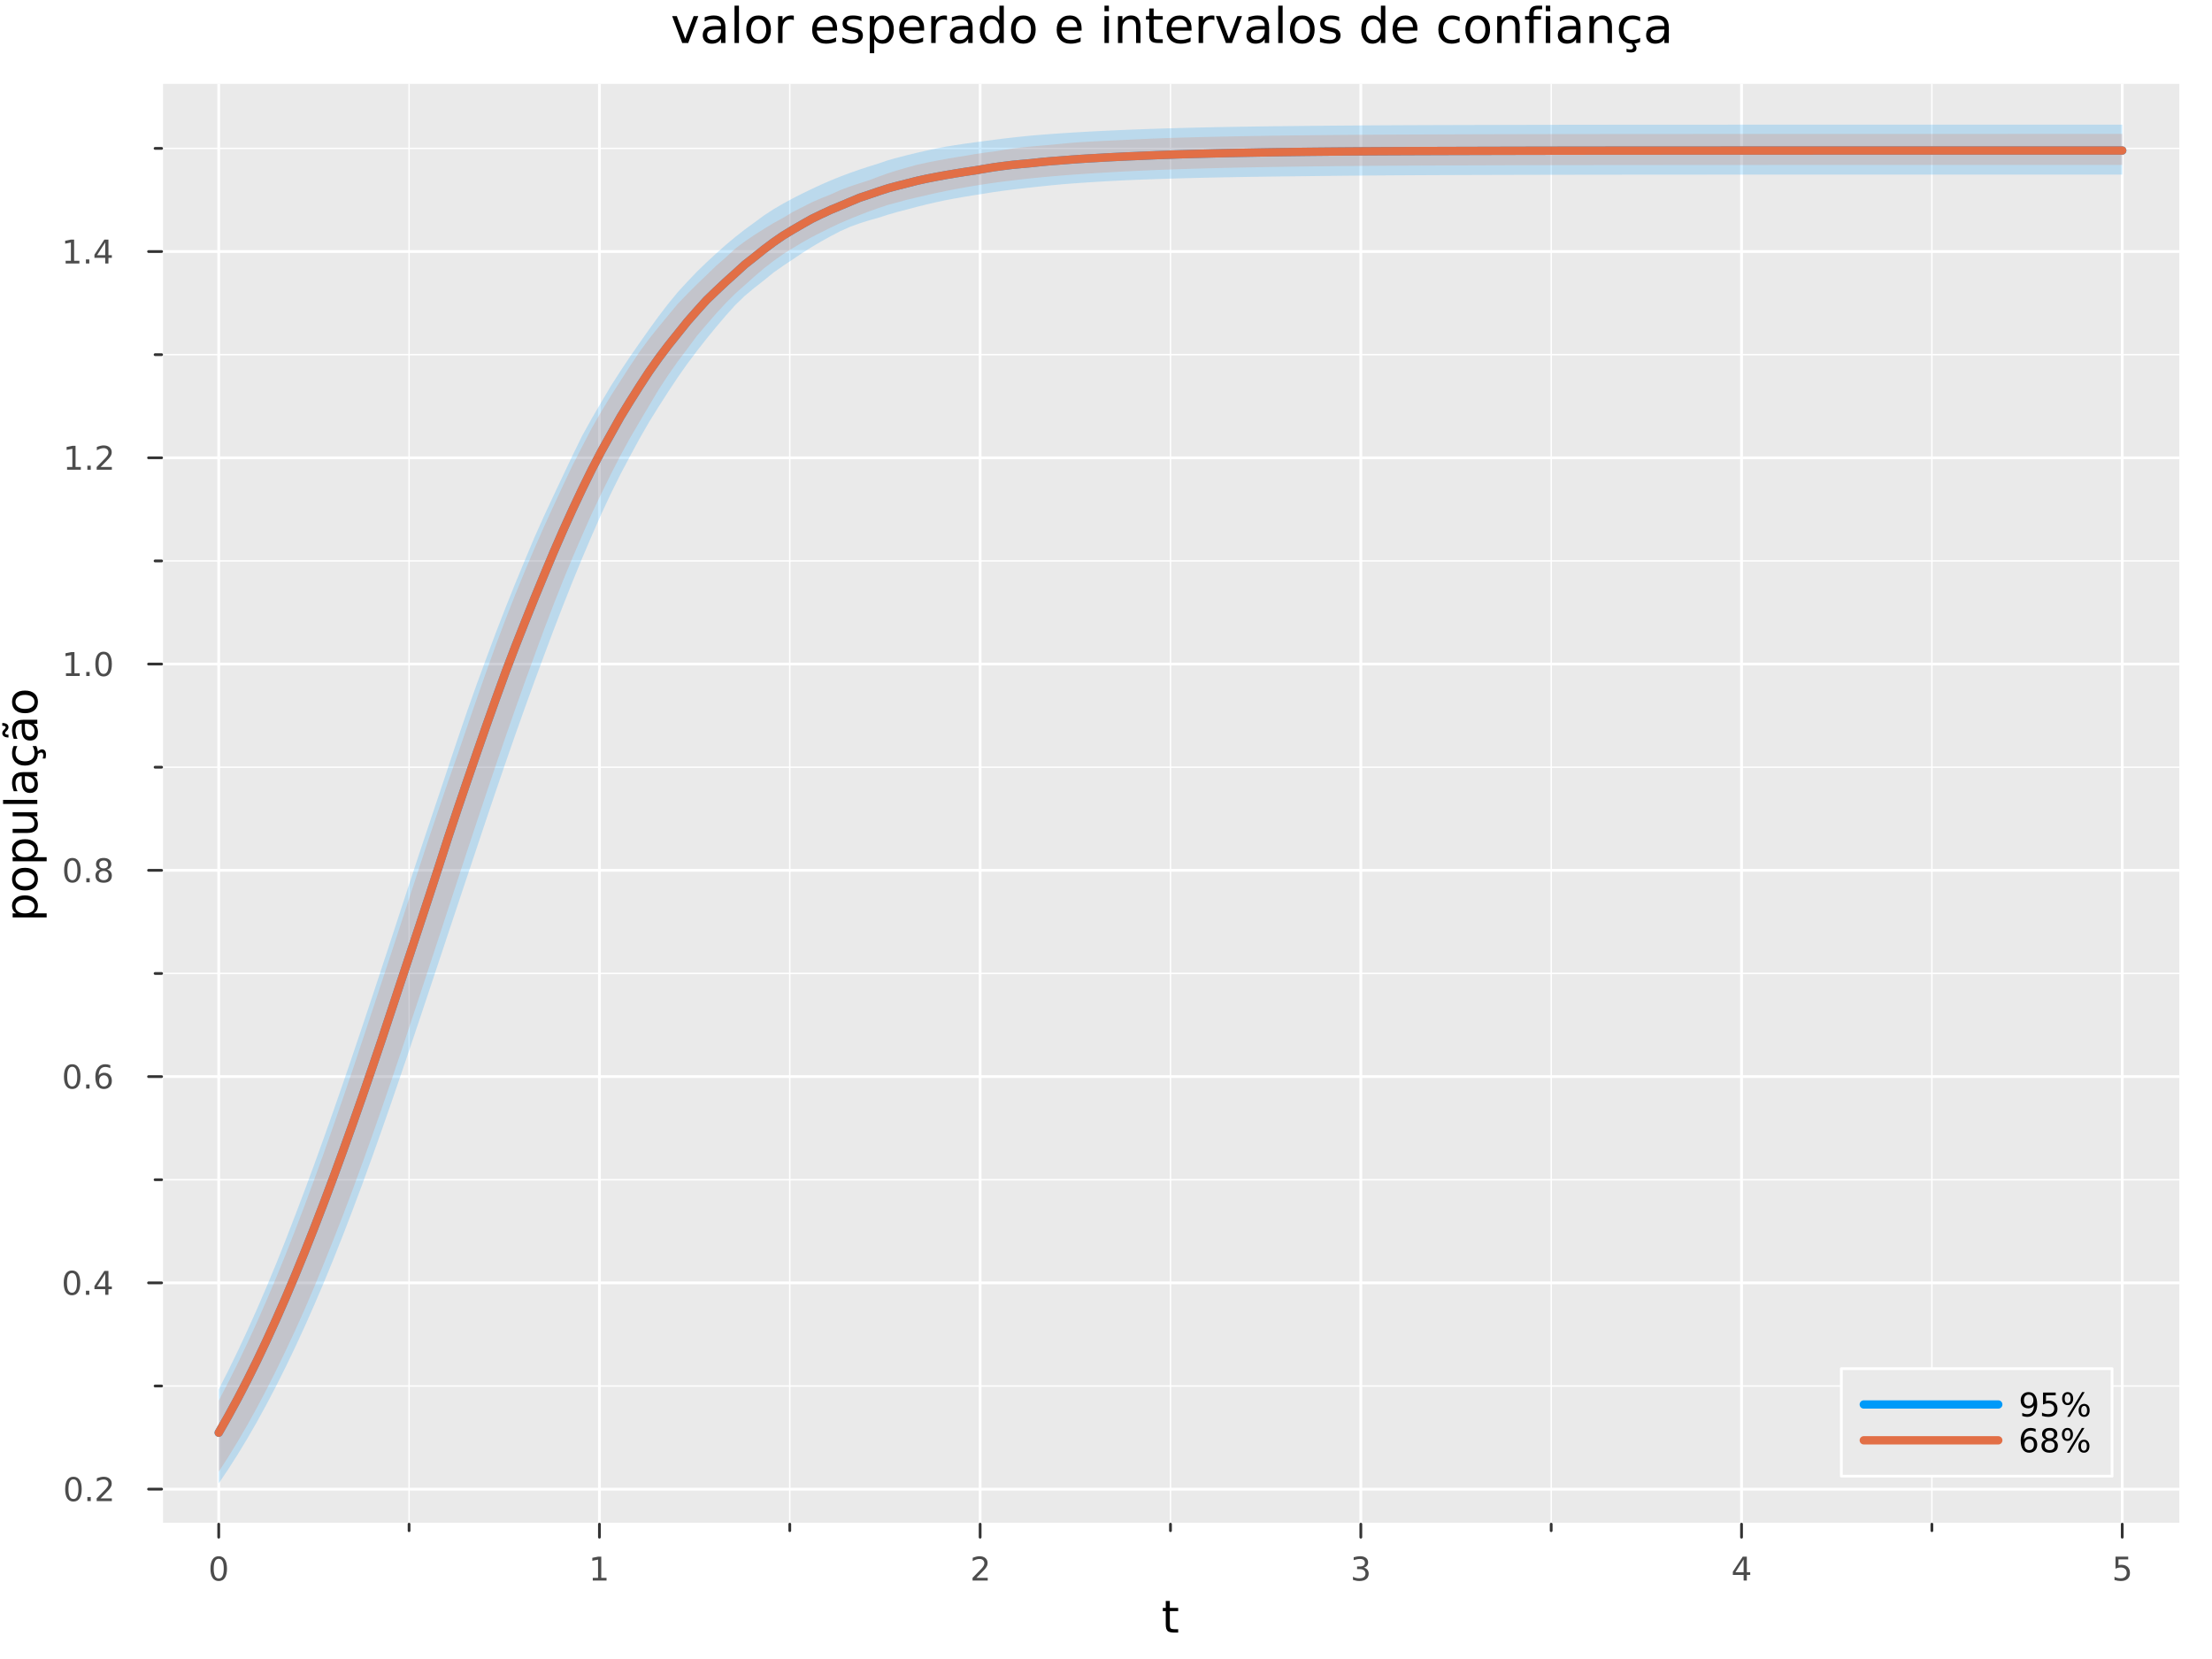 <?xml version="1.0" encoding="utf-8"?>
<svg xmlns="http://www.w3.org/2000/svg" xmlns:xlink="http://www.w3.org/1999/xlink" width="800" height="600" viewBox="0 0 3200 2400">
<rect x="0" y="0" width="3200" height="2400" fill="#808080" stroke="none"/>
<defs>
  <clipPath id="clip640">
    <rect x="0" y="0" width="3200" height="2400"/>
  </clipPath>
</defs>
<path clip-path="url(#clip640)" d="M0 2400 L3200 2400 L3200 0 L0 0  Z" fill="#ffffff" fill-rule="evenodd" fill-opacity="1"/>
<defs>
  <clipPath id="clip641">
    <rect x="640" y="0" width="2241" height="2241"/>
  </clipPath>
</defs>
<path clip-path="url(#clip640)" d="M233.806 2204.92 L3152.76 2204.92 L3152.76 121.312 L233.806 121.312  Z" fill="#eaeaea" fill-rule="evenodd" fill-opacity="1"/>
<defs>
  <clipPath id="clip642">
    <rect x="233" y="121" width="2920" height="2085"/>
  </clipPath>
</defs>
<polyline clip-path="url(#clip642)" style="stroke:#ffffff; stroke-linecap:round; stroke-linejoin:round; stroke-width:4; stroke-opacity:1; fill:none" points="316.418,2204.92 316.418,121.312 "/>
<polyline clip-path="url(#clip642)" style="stroke:#ffffff; stroke-linecap:round; stroke-linejoin:round; stroke-width:4; stroke-opacity:1; fill:none" points="867.163,2204.92 867.163,121.312 "/>
<polyline clip-path="url(#clip642)" style="stroke:#ffffff; stroke-linecap:round; stroke-linejoin:round; stroke-width:4; stroke-opacity:1; fill:none" points="1417.91,2204.92 1417.91,121.312 "/>
<polyline clip-path="url(#clip642)" style="stroke:#ffffff; stroke-linecap:round; stroke-linejoin:round; stroke-width:4; stroke-opacity:1; fill:none" points="1968.65,2204.92 1968.65,121.312 "/>
<polyline clip-path="url(#clip642)" style="stroke:#ffffff; stroke-linecap:round; stroke-linejoin:round; stroke-width:4; stroke-opacity:1; fill:none" points="2519.4,2204.92 2519.4,121.312 "/>
<polyline clip-path="url(#clip642)" style="stroke:#ffffff; stroke-linecap:round; stroke-linejoin:round; stroke-width:4; stroke-opacity:1; fill:none" points="3070.14,2204.92 3070.14,121.312 "/>
<polyline clip-path="url(#clip642)" style="stroke:#ffffff; stroke-linecap:round; stroke-linejoin:round; stroke-width:2; stroke-opacity:1; fill:none" points="591.791,2204.92 591.791,121.312 "/>
<polyline clip-path="url(#clip642)" style="stroke:#ffffff; stroke-linecap:round; stroke-linejoin:round; stroke-width:2; stroke-opacity:1; fill:none" points="1142.54,2204.92 1142.54,121.312 "/>
<polyline clip-path="url(#clip642)" style="stroke:#ffffff; stroke-linecap:round; stroke-linejoin:round; stroke-width:2; stroke-opacity:1; fill:none" points="1693.28,2204.92 1693.28,121.312 "/>
<polyline clip-path="url(#clip642)" style="stroke:#ffffff; stroke-linecap:round; stroke-linejoin:round; stroke-width:2; stroke-opacity:1; fill:none" points="2244.03,2204.92 2244.03,121.312 "/>
<polyline clip-path="url(#clip642)" style="stroke:#ffffff; stroke-linecap:round; stroke-linejoin:round; stroke-width:2; stroke-opacity:1; fill:none" points="2794.77,2204.92 2794.77,121.312 "/>
<polyline clip-path="url(#clip640)" style="stroke:#ffffff; stroke-linecap:round; stroke-linejoin:round; stroke-width:4; stroke-opacity:1; fill:none" points="233.806,2204.92 3152.76,2204.92 "/>
<polyline clip-path="url(#clip640)" style="stroke:#333333; stroke-linecap:round; stroke-linejoin:round; stroke-width:4; stroke-opacity:1; fill:none" points="316.418,2204.92 316.418,2223.82 "/>
<polyline clip-path="url(#clip640)" style="stroke:#333333; stroke-linecap:round; stroke-linejoin:round; stroke-width:4; stroke-opacity:1; fill:none" points="867.163,2204.92 867.163,2223.82 "/>
<polyline clip-path="url(#clip640)" style="stroke:#333333; stroke-linecap:round; stroke-linejoin:round; stroke-width:4; stroke-opacity:1; fill:none" points="1417.91,2204.92 1417.91,2223.82 "/>
<polyline clip-path="url(#clip640)" style="stroke:#333333; stroke-linecap:round; stroke-linejoin:round; stroke-width:4; stroke-opacity:1; fill:none" points="1968.65,2204.92 1968.65,2223.82 "/>
<polyline clip-path="url(#clip640)" style="stroke:#333333; stroke-linecap:round; stroke-linejoin:round; stroke-width:4; stroke-opacity:1; fill:none" points="2519.4,2204.92 2519.4,2223.82 "/>
<polyline clip-path="url(#clip640)" style="stroke:#333333; stroke-linecap:round; stroke-linejoin:round; stroke-width:4; stroke-opacity:1; fill:none" points="3070.14,2204.92 3070.14,2223.82 "/>
<polyline clip-path="url(#clip640)" style="stroke:#333333; stroke-linecap:round; stroke-linejoin:round; stroke-width:4; stroke-opacity:1; fill:none" points="591.791,2204.92 591.791,2214.37 "/>
<polyline clip-path="url(#clip640)" style="stroke:#333333; stroke-linecap:round; stroke-linejoin:round; stroke-width:4; stroke-opacity:1; fill:none" points="1142.54,2204.92 1142.54,2214.37 "/>
<polyline clip-path="url(#clip640)" style="stroke:#333333; stroke-linecap:round; stroke-linejoin:round; stroke-width:4; stroke-opacity:1; fill:none" points="1693.28,2204.92 1693.28,2214.37 "/>
<polyline clip-path="url(#clip640)" style="stroke:#333333; stroke-linecap:round; stroke-linejoin:round; stroke-width:4; stroke-opacity:1; fill:none" points="2244.03,2204.92 2244.03,2214.37 "/>
<polyline clip-path="url(#clip640)" style="stroke:#333333; stroke-linecap:round; stroke-linejoin:round; stroke-width:4; stroke-opacity:1; fill:none" points="2794.77,2204.92 2794.77,2214.37 "/>
<path clip-path="url(#clip640)" d="M316.418 2255.04 Q312.807 2255.04 310.978 2258.6 Q309.173 2262.14 309.173 2269.27 Q309.173 2276.38 310.978 2279.95 Q312.807 2283.49 316.418 2283.49 Q320.052 2283.49 321.858 2279.95 Q323.687 2276.38 323.687 2269.27 Q323.687 2262.14 321.858 2258.6 Q320.052 2255.04 316.418 2255.04 M316.418 2251.33 Q322.228 2251.33 325.284 2255.94 Q328.362 2260.52 328.362 2269.27 Q328.362 2278 325.284 2282.61 Q322.228 2287.19 316.418 2287.19 Q310.608 2287.19 307.529 2282.61 Q304.474 2278 304.474 2269.27 Q304.474 2260.52 307.529 2255.94 Q310.608 2251.33 316.418 2251.33 Z" fill="#4c4c4c" fill-rule="nonzero" fill-opacity="1" /><path clip-path="url(#clip640)" d="M857.545 2282.58 L865.184 2282.58 L865.184 2256.22 L856.874 2257.89 L856.874 2253.63 L865.138 2251.96 L869.814 2251.96 L869.814 2282.58 L877.453 2282.58 L877.453 2286.52 L857.545 2286.52 L857.545 2282.58 Z" fill="#4c4c4c" fill-rule="nonzero" fill-opacity="1" /><path clip-path="url(#clip640)" d="M1412.56 2282.58 L1428.88 2282.58 L1428.88 2286.52 L1406.94 2286.52 L1406.94 2282.58 Q1409.6 2279.83 1414.18 2275.2 Q1418.79 2270.55 1419.97 2269.21 Q1422.21 2266.68 1423.09 2264.95 Q1424 2263.19 1424 2261.5 Q1424 2258.74 1422.05 2257.01 Q1420.13 2255.27 1417.03 2255.27 Q1414.83 2255.27 1412.38 2256.03 Q1409.95 2256.8 1407.17 2258.35 L1407.17 2253.63 Q1409.99 2252.49 1412.45 2251.91 Q1414.9 2251.33 1416.94 2251.33 Q1422.31 2251.33 1425.5 2254.02 Q1428.7 2256.71 1428.7 2261.2 Q1428.7 2263.33 1427.89 2265.25 Q1427.1 2267.14 1424.99 2269.74 Q1424.41 2270.41 1421.31 2273.63 Q1418.21 2276.82 1412.56 2282.58 Z" fill="#4c4c4c" fill-rule="nonzero" fill-opacity="1" /><path clip-path="url(#clip640)" d="M1972.9 2267.89 Q1976.26 2268.6 1978.13 2270.87 Q1980.03 2273.14 1980.03 2276.47 Q1980.03 2281.59 1976.51 2284.39 Q1972.99 2287.19 1966.51 2287.19 Q1964.34 2287.19 1962.02 2286.75 Q1959.73 2286.33 1957.28 2285.48 L1957.28 2280.96 Q1959.22 2282.1 1961.54 2282.68 Q1963.85 2283.26 1966.37 2283.26 Q1970.77 2283.26 1973.06 2281.52 Q1975.38 2279.78 1975.38 2276.47 Q1975.38 2273.42 1973.23 2271.71 Q1971.1 2269.97 1967.28 2269.97 L1963.25 2269.97 L1963.25 2266.13 L1967.46 2266.13 Q1970.91 2266.13 1972.74 2264.76 Q1974.57 2263.37 1974.57 2260.78 Q1974.57 2258.12 1972.67 2256.71 Q1970.79 2255.27 1967.28 2255.27 Q1965.36 2255.27 1963.16 2255.69 Q1960.96 2256.1 1958.32 2256.98 L1958.32 2252.82 Q1960.98 2252.08 1963.29 2251.71 Q1965.63 2251.33 1967.69 2251.33 Q1973.02 2251.33 1976.12 2253.77 Q1979.22 2256.17 1979.22 2260.29 Q1979.22 2263.16 1977.58 2265.15 Q1975.93 2267.12 1972.9 2267.89 Z" fill="#4c4c4c" fill-rule="nonzero" fill-opacity="1" /><path clip-path="url(#clip640)" d="M2522.41 2256.03 L2510.6 2274.48 L2522.41 2274.48 L2522.41 2256.03 M2521.18 2251.96 L2527.06 2251.96 L2527.06 2274.48 L2531.99 2274.48 L2531.99 2278.37 L2527.06 2278.37 L2527.06 2286.52 L2522.41 2286.52 L2522.41 2278.37 L2506.81 2278.37 L2506.81 2273.86 L2521.18 2251.96 Z" fill="#4c4c4c" fill-rule="nonzero" fill-opacity="1" /><path clip-path="url(#clip640)" d="M3060.42 2251.96 L3078.78 2251.96 L3078.78 2255.9 L3064.7 2255.9 L3064.7 2264.37 Q3065.72 2264.02 3066.74 2263.86 Q3067.76 2263.67 3068.78 2263.67 Q3074.57 2263.67 3077.95 2266.84 Q3081.32 2270.02 3081.32 2275.43 Q3081.32 2281.01 3077.85 2284.11 Q3074.38 2287.19 3068.06 2287.19 Q3065.88 2287.19 3063.62 2286.82 Q3061.37 2286.45 3058.96 2285.71 L3058.96 2281.01 Q3061.05 2282.14 3063.27 2282.7 Q3065.49 2283.26 3067.97 2283.26 Q3071.97 2283.26 3074.31 2281.15 Q3076.65 2279.04 3076.65 2275.43 Q3076.65 2271.82 3074.31 2269.71 Q3071.97 2267.61 3067.97 2267.61 Q3066.09 2267.61 3064.22 2268.02 Q3062.37 2268.44 3060.42 2269.32 L3060.42 2251.96 Z" fill="#4c4c4c" fill-rule="nonzero" fill-opacity="1" /><path clip-path="url(#clip640)" d="M1692.34 2316.01 L1692.34 2326.14 L1704.41 2326.14 L1704.41 2330.69 L1692.34 2330.69 L1692.34 2350.04 Q1692.34 2354.4 1693.52 2355.64 Q1694.73 2356.88 1698.39 2356.88 L1704.41 2356.88 L1704.41 2361.78 L1698.39 2361.78 Q1691.61 2361.78 1689.03 2359.27 Q1686.45 2356.72 1686.45 2350.04 L1686.45 2330.69 L1682.16 2330.69 L1682.16 2326.14 L1686.45 2326.14 L1686.45 2316.01 L1692.34 2316.01 Z" fill="#000000" fill-rule="nonzero" fill-opacity="1" /><polyline clip-path="url(#clip642)" style="stroke:#ffffff; stroke-linecap:round; stroke-linejoin:round; stroke-width:4; stroke-opacity:1; fill:none" points="233.806,2154.26 3152.76,2154.26 "/>
<polyline clip-path="url(#clip642)" style="stroke:#ffffff; stroke-linecap:round; stroke-linejoin:round; stroke-width:4; stroke-opacity:1; fill:none" points="233.806,1855.86 3152.76,1855.86 "/>
<polyline clip-path="url(#clip642)" style="stroke:#ffffff; stroke-linecap:round; stroke-linejoin:round; stroke-width:4; stroke-opacity:1; fill:none" points="233.806,1557.47 3152.76,1557.47 "/>
<polyline clip-path="url(#clip642)" style="stroke:#ffffff; stroke-linecap:round; stroke-linejoin:round; stroke-width:4; stroke-opacity:1; fill:none" points="233.806,1259.07 3152.76,1259.07 "/>
<polyline clip-path="url(#clip642)" style="stroke:#ffffff; stroke-linecap:round; stroke-linejoin:round; stroke-width:4; stroke-opacity:1; fill:none" points="233.806,960.67 3152.76,960.67 "/>
<polyline clip-path="url(#clip642)" style="stroke:#ffffff; stroke-linecap:round; stroke-linejoin:round; stroke-width:4; stroke-opacity:1; fill:none" points="233.806,662.271 3152.76,662.271 "/>
<polyline clip-path="url(#clip642)" style="stroke:#ffffff; stroke-linecap:round; stroke-linejoin:round; stroke-width:4; stroke-opacity:1; fill:none" points="233.806,363.873 3152.76,363.873 "/>
<polyline clip-path="url(#clip642)" style="stroke:#ffffff; stroke-linecap:round; stroke-linejoin:round; stroke-width:2; stroke-opacity:1; fill:none" points="233.806,2005.06 3152.76,2005.06 "/>
<polyline clip-path="url(#clip642)" style="stroke:#ffffff; stroke-linecap:round; stroke-linejoin:round; stroke-width:2; stroke-opacity:1; fill:none" points="233.806,1706.67 3152.76,1706.67 "/>
<polyline clip-path="url(#clip642)" style="stroke:#ffffff; stroke-linecap:round; stroke-linejoin:round; stroke-width:2; stroke-opacity:1; fill:none" points="233.806,1408.27 3152.76,1408.27 "/>
<polyline clip-path="url(#clip642)" style="stroke:#ffffff; stroke-linecap:round; stroke-linejoin:round; stroke-width:2; stroke-opacity:1; fill:none" points="233.806,1109.87 3152.76,1109.87 "/>
<polyline clip-path="url(#clip642)" style="stroke:#ffffff; stroke-linecap:round; stroke-linejoin:round; stroke-width:2; stroke-opacity:1; fill:none" points="233.806,811.471 3152.76,811.471 "/>
<polyline clip-path="url(#clip642)" style="stroke:#ffffff; stroke-linecap:round; stroke-linejoin:round; stroke-width:2; stroke-opacity:1; fill:none" points="233.806,513.072 3152.76,513.072 "/>
<polyline clip-path="url(#clip642)" style="stroke:#ffffff; stroke-linecap:round; stroke-linejoin:round; stroke-width:2; stroke-opacity:1; fill:none" points="233.806,214.674 3152.76,214.674 "/>
<polyline clip-path="url(#clip640)" style="stroke:#ffffff; stroke-linecap:round; stroke-linejoin:round; stroke-width:4; stroke-opacity:1; fill:none" points="233.806,2204.92 233.806,121.312 "/>
<polyline clip-path="url(#clip640)" style="stroke:#333333; stroke-linecap:round; stroke-linejoin:round; stroke-width:4; stroke-opacity:1; fill:none" points="233.806,2154.26 214.909,2154.26 "/>
<polyline clip-path="url(#clip640)" style="stroke:#333333; stroke-linecap:round; stroke-linejoin:round; stroke-width:4; stroke-opacity:1; fill:none" points="233.806,1855.86 214.909,1855.86 "/>
<polyline clip-path="url(#clip640)" style="stroke:#333333; stroke-linecap:round; stroke-linejoin:round; stroke-width:4; stroke-opacity:1; fill:none" points="233.806,1557.47 214.909,1557.47 "/>
<polyline clip-path="url(#clip640)" style="stroke:#333333; stroke-linecap:round; stroke-linejoin:round; stroke-width:4; stroke-opacity:1; fill:none" points="233.806,1259.07 214.909,1259.07 "/>
<polyline clip-path="url(#clip640)" style="stroke:#333333; stroke-linecap:round; stroke-linejoin:round; stroke-width:4; stroke-opacity:1; fill:none" points="233.806,960.67 214.909,960.67 "/>
<polyline clip-path="url(#clip640)" style="stroke:#333333; stroke-linecap:round; stroke-linejoin:round; stroke-width:4; stroke-opacity:1; fill:none" points="233.806,662.271 214.909,662.271 "/>
<polyline clip-path="url(#clip640)" style="stroke:#333333; stroke-linecap:round; stroke-linejoin:round; stroke-width:4; stroke-opacity:1; fill:none" points="233.806,363.873 214.909,363.873 "/>
<polyline clip-path="url(#clip640)" style="stroke:#333333; stroke-linecap:round; stroke-linejoin:round; stroke-width:4; stroke-opacity:1; fill:none" points="233.806,2005.06 224.357,2005.06 "/>
<polyline clip-path="url(#clip640)" style="stroke:#333333; stroke-linecap:round; stroke-linejoin:round; stroke-width:4; stroke-opacity:1; fill:none" points="233.806,1706.67 224.357,1706.67 "/>
<polyline clip-path="url(#clip640)" style="stroke:#333333; stroke-linecap:round; stroke-linejoin:round; stroke-width:4; stroke-opacity:1; fill:none" points="233.806,1408.27 224.357,1408.27 "/>
<polyline clip-path="url(#clip640)" style="stroke:#333333; stroke-linecap:round; stroke-linejoin:round; stroke-width:4; stroke-opacity:1; fill:none" points="233.806,1109.87 224.357,1109.87 "/>
<polyline clip-path="url(#clip640)" style="stroke:#333333; stroke-linecap:round; stroke-linejoin:round; stroke-width:4; stroke-opacity:1; fill:none" points="233.806,811.471 224.357,811.471 "/>
<polyline clip-path="url(#clip640)" style="stroke:#333333; stroke-linecap:round; stroke-linejoin:round; stroke-width:4; stroke-opacity:1; fill:none" points="233.806,513.072 224.357,513.072 "/>
<polyline clip-path="url(#clip640)" style="stroke:#333333; stroke-linecap:round; stroke-linejoin:round; stroke-width:4; stroke-opacity:1; fill:none" points="233.806,214.674 224.357,214.674 "/>
<path clip-path="url(#clip640)" d="M106.228 2140.06 Q102.617 2140.06 100.788 2143.63 Q98.983 2147.17 98.983 2154.3 Q98.983 2161.4 100.788 2164.97 Q102.617 2168.51 106.228 2168.51 Q109.862 2168.51 111.668 2164.97 Q113.496 2161.4 113.496 2154.3 Q113.496 2147.17 111.668 2143.63 Q109.862 2140.06 106.228 2140.06 M106.228 2136.36 Q112.038 2136.36 115.094 2140.96 Q118.172 2145.55 118.172 2154.3 Q118.172 2163.02 115.094 2167.63 Q112.038 2172.21 106.228 2172.21 Q100.418 2172.21 97.339 2167.63 Q94.284 2163.02 94.284 2154.3 Q94.284 2145.55 97.339 2140.96 Q100.418 2136.36 106.228 2136.36 Z" fill="#4c4c4c" fill-rule="nonzero" fill-opacity="1" /><path clip-path="url(#clip640)" d="M126.39 2165.66 L131.274 2165.66 L131.274 2171.54 L126.39 2171.54 L126.39 2165.66 Z" fill="#4c4c4c" fill-rule="nonzero" fill-opacity="1" /><path clip-path="url(#clip640)" d="M145.487 2167.61 L161.806 2167.61 L161.806 2171.54 L139.862 2171.54 L139.862 2167.61 Q142.524 2164.85 147.107 2160.22 Q151.714 2155.57 152.894 2154.23 Q155.14 2151.7 156.019 2149.97 Q156.922 2148.21 156.922 2146.52 Q156.922 2143.77 154.978 2142.03 Q153.056 2140.29 149.954 2140.29 Q147.755 2140.29 145.302 2141.06 Q142.871 2141.82 140.093 2143.37 L140.093 2138.65 Q142.917 2137.52 145.371 2136.94 Q147.825 2136.36 149.862 2136.36 Q155.232 2136.36 158.427 2139.04 Q161.621 2141.73 161.621 2146.22 Q161.621 2148.35 160.811 2150.27 Q160.024 2152.17 157.917 2154.76 Q157.339 2155.43 154.237 2158.65 Q151.135 2161.84 145.487 2167.61 Z" fill="#4c4c4c" fill-rule="nonzero" fill-opacity="1" /><path clip-path="url(#clip640)" d="M104.145 1841.66 Q100.533 1841.66 98.705 1845.23 Q96.899 1848.77 96.899 1855.9 Q96.899 1863.01 98.705 1866.57 Q100.533 1870.11 104.145 1870.11 Q107.779 1870.11 109.584 1866.57 Q111.413 1863.01 111.413 1855.9 Q111.413 1848.77 109.584 1845.23 Q107.779 1841.66 104.145 1841.66 M104.145 1837.96 Q109.955 1837.96 113.01 1842.57 Q116.089 1847.15 116.089 1855.9 Q116.089 1864.63 113.01 1869.23 Q109.955 1873.82 104.145 1873.82 Q98.334 1873.82 95.256 1869.23 Q92.2 1864.63 92.2 1855.9 Q92.2 1847.15 95.256 1842.57 Q98.334 1837.96 104.145 1837.96 Z" fill="#4c4c4c" fill-rule="nonzero" fill-opacity="1" /><path clip-path="url(#clip640)" d="M124.306 1867.26 L129.191 1867.26 L129.191 1873.14 L124.306 1873.14 L124.306 1867.26 Z" fill="#4c4c4c" fill-rule="nonzero" fill-opacity="1" /><path clip-path="url(#clip640)" d="M152.223 1842.66 L140.417 1861.11 L152.223 1861.11 L152.223 1842.66 M150.996 1838.58 L156.876 1838.58 L156.876 1861.11 L161.806 1861.11 L161.806 1865 L156.876 1865 L156.876 1873.14 L152.223 1873.14 L152.223 1865 L136.621 1865 L136.621 1860.48 L150.996 1838.58 Z" fill="#4c4c4c" fill-rule="nonzero" fill-opacity="1" /><path clip-path="url(#clip640)" d="M104.469 1543.26 Q100.858 1543.26 99.029 1546.83 Q97.223 1550.37 97.223 1557.5 Q97.223 1564.61 99.029 1568.17 Q100.858 1571.71 104.469 1571.71 Q108.103 1571.71 109.908 1568.17 Q111.737 1564.61 111.737 1557.5 Q111.737 1550.37 109.908 1546.83 Q108.103 1543.26 104.469 1543.26 M104.469 1539.56 Q110.279 1539.56 113.334 1544.17 Q116.413 1548.75 116.413 1557.5 Q116.413 1566.23 113.334 1570.83 Q110.279 1575.42 104.469 1575.42 Q98.659 1575.42 95.58 1570.83 Q92.524 1566.23 92.524 1557.5 Q92.524 1548.75 95.58 1544.17 Q98.659 1539.56 104.469 1539.56 Z" fill="#4c4c4c" fill-rule="nonzero" fill-opacity="1" /><path clip-path="url(#clip640)" d="M124.631 1568.87 L129.515 1568.87 L129.515 1574.75 L124.631 1574.75 L124.631 1568.87 Z" fill="#4c4c4c" fill-rule="nonzero" fill-opacity="1" /><path clip-path="url(#clip640)" d="M150.279 1555.6 Q147.13 1555.6 145.279 1557.76 Q143.45 1559.91 143.45 1563.66 Q143.45 1567.39 145.279 1569.56 Q147.13 1571.71 150.279 1571.71 Q153.427 1571.71 155.255 1569.56 Q157.107 1567.39 157.107 1563.66 Q157.107 1559.91 155.255 1557.76 Q153.427 1555.6 150.279 1555.6 M159.561 1540.95 L159.561 1545.21 Q157.802 1544.38 155.996 1543.94 Q154.214 1543.5 152.454 1543.5 Q147.825 1543.5 145.371 1546.62 Q142.941 1549.75 142.593 1556.07 Q143.959 1554.05 146.019 1552.99 Q148.079 1551.9 150.556 1551.9 Q155.765 1551.9 158.774 1555.07 Q161.806 1558.22 161.806 1563.66 Q161.806 1568.98 158.658 1572.2 Q155.51 1575.42 150.279 1575.42 Q144.283 1575.42 141.112 1570.83 Q137.941 1566.23 137.941 1557.5 Q137.941 1549.31 141.83 1544.45 Q145.718 1539.56 152.269 1539.56 Q154.029 1539.56 155.811 1539.91 Q157.616 1540.26 159.561 1540.95 Z" fill="#4c4c4c" fill-rule="nonzero" fill-opacity="1" /><path clip-path="url(#clip640)" d="M104.723 1244.87 Q101.112 1244.87 99.284 1248.43 Q97.478 1251.97 97.478 1259.1 Q97.478 1266.21 99.284 1269.77 Q101.112 1273.32 104.723 1273.32 Q108.357 1273.32 110.163 1269.77 Q111.992 1266.21 111.992 1259.1 Q111.992 1251.97 110.163 1248.43 Q108.357 1244.87 104.723 1244.87 M104.723 1241.16 Q110.533 1241.16 113.589 1245.77 Q116.668 1250.35 116.668 1259.1 Q116.668 1267.83 113.589 1272.44 Q110.533 1277.02 104.723 1277.02 Q98.913 1277.02 95.834 1272.44 Q92.779 1267.83 92.779 1259.1 Q92.779 1250.35 95.834 1245.77 Q98.913 1241.16 104.723 1241.16 Z" fill="#4c4c4c" fill-rule="nonzero" fill-opacity="1" /><path clip-path="url(#clip640)" d="M124.885 1270.47 L129.769 1270.47 L129.769 1276.35 L124.885 1276.35 L124.885 1270.47 Z" fill="#4c4c4c" fill-rule="nonzero" fill-opacity="1" /><path clip-path="url(#clip640)" d="M149.954 1259.94 Q146.621 1259.94 144.7 1261.72 Q142.802 1263.5 142.802 1266.63 Q142.802 1269.75 144.7 1271.53 Q146.621 1273.32 149.954 1273.32 Q153.288 1273.32 155.209 1271.53 Q157.13 1269.73 157.13 1266.63 Q157.13 1263.5 155.209 1261.72 Q153.311 1259.94 149.954 1259.94 M145.279 1257.95 Q142.269 1257.2 140.58 1255.14 Q138.913 1253.08 138.913 1250.12 Q138.913 1245.98 141.853 1243.57 Q144.816 1241.16 149.954 1241.16 Q155.116 1241.16 158.056 1243.57 Q160.996 1245.98 160.996 1250.12 Q160.996 1253.08 159.306 1255.14 Q157.64 1257.2 154.654 1257.95 Q158.033 1258.73 159.908 1261.02 Q161.806 1263.32 161.806 1266.63 Q161.806 1271.65 158.728 1274.33 Q155.672 1277.02 149.954 1277.02 Q144.237 1277.02 141.158 1274.33 Q138.103 1271.65 138.103 1266.63 Q138.103 1263.32 140.001 1261.02 Q141.899 1258.73 145.279 1257.95 M143.566 1250.56 Q143.566 1253.25 145.232 1254.75 Q146.922 1256.26 149.954 1256.26 Q152.964 1256.26 154.654 1254.75 Q156.366 1253.25 156.366 1250.56 Q156.366 1247.88 154.654 1246.37 Q152.964 1244.87 149.954 1244.87 Q146.922 1244.87 145.232 1246.37 Q143.566 1247.88 143.566 1250.56 Z" fill="#4c4c4c" fill-rule="nonzero" fill-opacity="1" /><path clip-path="url(#clip640)" d="M95.441 974.015 L103.08 974.015 L103.08 947.649 L94.77 949.316 L94.77 945.056 L103.033 943.39 L107.709 943.39 L107.709 974.015 L115.348 974.015 L115.348 977.95 L95.441 977.95 L95.441 974.015 Z" fill="#4c4c4c" fill-rule="nonzero" fill-opacity="1" /><path clip-path="url(#clip640)" d="M124.793 972.07 L129.677 972.07 L129.677 977.95 L124.793 977.95 L124.793 972.07 Z" fill="#4c4c4c" fill-rule="nonzero" fill-opacity="1" /><path clip-path="url(#clip640)" d="M149.862 946.468 Q146.251 946.468 144.422 950.033 Q142.617 953.575 142.617 960.704 Q142.617 967.811 144.422 971.376 Q146.251 974.917 149.862 974.917 Q153.496 974.917 155.302 971.376 Q157.13 967.811 157.13 960.704 Q157.13 953.575 155.302 950.033 Q153.496 946.468 149.862 946.468 M149.862 942.765 Q155.672 942.765 158.728 947.371 Q161.806 951.954 161.806 960.704 Q161.806 969.431 158.728 974.038 Q155.672 978.621 149.862 978.621 Q144.052 978.621 140.973 974.038 Q137.918 969.431 137.918 960.704 Q137.918 951.954 140.973 947.371 Q144.052 942.765 149.862 942.765 Z" fill="#4c4c4c" fill-rule="nonzero" fill-opacity="1" /><path clip-path="url(#clip640)" d="M97.038 675.616 L104.677 675.616 L104.677 649.251 L96.367 650.917 L96.367 646.658 L104.631 644.991 L109.307 644.991 L109.307 675.616 L116.945 675.616 L116.945 679.551 L97.038 679.551 L97.038 675.616 Z" fill="#4c4c4c" fill-rule="nonzero" fill-opacity="1" /><path clip-path="url(#clip640)" d="M126.39 673.672 L131.274 673.672 L131.274 679.551 L126.39 679.551 L126.39 673.672 Z" fill="#4c4c4c" fill-rule="nonzero" fill-opacity="1" /><path clip-path="url(#clip640)" d="M145.487 675.616 L161.806 675.616 L161.806 679.551 L139.862 679.551 L139.862 675.616 Q142.524 672.862 147.107 668.232 Q151.714 663.579 152.894 662.237 Q155.14 659.714 156.019 657.977 Q156.922 656.218 156.922 654.528 Q156.922 651.774 154.978 650.038 Q153.056 648.302 149.954 648.302 Q147.755 648.302 145.302 649.065 Q142.871 649.829 140.093 651.38 L140.093 646.658 Q142.917 645.524 145.371 644.945 Q147.825 644.366 149.862 644.366 Q155.232 644.366 158.427 647.052 Q161.621 649.737 161.621 654.227 Q161.621 656.357 160.811 658.278 Q160.024 660.177 157.917 662.769 Q157.339 663.44 154.237 666.658 Q151.135 669.852 145.487 675.616 Z" fill="#4c4c4c" fill-rule="nonzero" fill-opacity="1" /><path clip-path="url(#clip640)" d="M94.955 377.218 L102.594 377.218 L102.594 350.852 L94.284 352.519 L94.284 348.26 L102.547 346.593 L107.223 346.593 L107.223 377.218 L114.862 377.218 L114.862 381.153 L94.955 381.153 L94.955 377.218 Z" fill="#4c4c4c" fill-rule="nonzero" fill-opacity="1" /><path clip-path="url(#clip640)" d="M124.306 375.274 L129.191 375.274 L129.191 381.153 L124.306 381.153 L124.306 375.274 Z" fill="#4c4c4c" fill-rule="nonzero" fill-opacity="1" /><path clip-path="url(#clip640)" d="M152.223 350.667 L140.417 369.116 L152.223 369.116 L152.223 350.667 M150.996 346.593 L156.876 346.593 L156.876 369.116 L161.806 369.116 L161.806 373.005 L156.876 373.005 L156.876 381.153 L152.223 381.153 L152.223 373.005 L136.621 373.005 L136.621 368.491 L150.996 346.593 Z" fill="#4c4c4c" fill-rule="nonzero" fill-opacity="1" /><path clip-path="url(#clip640)" d="M48.597 1321.32 L67.503 1321.32 L67.503 1327.21 L18.296 1327.21 L18.296 1321.32 L23.707 1321.32 Q20.524 1319.47 18.996 1316.67 Q17.437 1313.84 17.437 1309.93 Q17.437 1303.43 22.593 1299.39 Q27.749 1295.32 36.152 1295.32 Q44.555 1295.32 49.711 1299.39 Q54.867 1303.43 54.867 1309.93 Q54.867 1313.84 53.339 1316.67 Q51.78 1319.47 48.597 1321.32 M36.152 1301.4 Q29.691 1301.4 26.03 1304.07 Q22.338 1306.71 22.338 1311.36 Q22.338 1316 26.03 1318.68 Q29.691 1321.32 36.152 1321.32 Q42.613 1321.32 46.305 1318.68 Q49.966 1316 49.966 1311.36 Q49.966 1306.71 46.305 1304.07 Q42.613 1301.4 36.152 1301.4 Z" fill="#000000" fill-rule="nonzero" fill-opacity="1" /><path clip-path="url(#clip640)" d="M22.402 1271.79 Q22.402 1276.51 26.094 1279.24 Q29.755 1281.98 36.152 1281.98 Q42.55 1281.98 46.242 1279.27 Q49.902 1276.54 49.902 1271.79 Q49.902 1267.12 46.21 1264.38 Q42.518 1261.64 36.152 1261.64 Q29.818 1261.64 26.126 1264.38 Q22.402 1267.12 22.402 1271.79 M17.437 1271.79 Q17.437 1264.16 22.402 1259.8 Q27.367 1255.43 36.152 1255.43 Q44.905 1255.43 49.902 1259.8 Q54.867 1264.16 54.867 1271.79 Q54.867 1279.47 49.902 1283.83 Q44.905 1288.15 36.152 1288.15 Q27.367 1288.15 22.402 1283.83 Q17.437 1279.47 17.437 1271.79 Z" fill="#000000" fill-rule="nonzero" fill-opacity="1" /><path clip-path="url(#clip640)" d="M48.597 1240.06 L67.503 1240.06 L67.503 1245.95 L18.296 1245.95 L18.296 1240.06 L23.707 1240.06 Q20.524 1238.22 18.996 1235.41 Q17.437 1232.58 17.437 1228.67 Q17.437 1222.17 22.593 1218.13 Q27.749 1214.06 36.152 1214.06 Q44.555 1214.06 49.711 1218.13 Q54.867 1222.17 54.867 1228.67 Q54.867 1232.58 53.339 1235.41 Q51.78 1238.22 48.597 1240.06 M36.152 1220.14 Q29.691 1220.14 26.03 1222.81 Q22.338 1225.45 22.338 1230.1 Q22.338 1234.75 26.03 1237.42 Q29.691 1240.06 36.152 1240.06 Q42.613 1240.06 46.305 1237.42 Q49.966 1234.75 49.966 1230.1 Q49.966 1225.45 46.305 1222.81 Q42.613 1220.14 36.152 1220.14 Z" fill="#000000" fill-rule="nonzero" fill-opacity="1" /><path clip-path="url(#clip640)" d="M39.876 1204.95 L18.296 1204.95 L18.296 1199.1 L39.653 1199.1 Q44.714 1199.1 47.26 1197.12 Q49.775 1195.15 49.775 1191.2 Q49.775 1186.46 46.751 1183.72 Q43.727 1180.96 38.507 1180.96 L18.296 1180.96 L18.296 1175.1 L53.944 1175.1 L53.944 1180.96 L48.47 1180.96 Q51.716 1183.09 53.308 1185.92 Q54.867 1188.72 54.867 1192.45 Q54.867 1198.59 51.048 1201.77 Q47.228 1204.95 39.876 1204.95 M17.437 1190.22 L17.437 1190.22 Z" fill="#000000" fill-rule="nonzero" fill-opacity="1" /><path clip-path="url(#clip640)" d="M4.419 1163.04 L4.419 1157.18 L53.944 1157.18 L53.944 1163.04 L4.419 1163.04 Z" fill="#000000" fill-rule="nonzero" fill-opacity="1" /><path clip-path="url(#clip640)" d="M36.025 1128.73 Q36.025 1135.82 37.648 1138.56 Q39.271 1141.3 43.186 1141.3 Q46.305 1141.3 48.151 1139.26 Q49.966 1137.19 49.966 1133.66 Q49.966 1128.79 46.528 1125.86 Q43.059 1122.9 37.33 1122.9 L36.025 1122.9 L36.025 1128.73 M33.606 1117.04 L53.944 1117.04 L53.944 1122.9 L48.533 1122.9 Q51.78 1124.91 53.339 1127.9 Q54.867 1130.89 54.867 1135.22 Q54.867 1140.69 51.812 1143.94 Q48.724 1147.15 43.568 1147.15 Q37.553 1147.15 34.497 1143.14 Q31.441 1139.1 31.441 1131.11 L31.441 1122.9 L30.869 1122.9 Q26.826 1122.9 24.63 1125.57 Q22.402 1128.22 22.402 1133.02 Q22.402 1136.08 23.134 1138.97 Q23.866 1141.87 25.33 1144.54 L19.919 1144.54 Q18.678 1141.33 18.073 1138.31 Q17.437 1135.28 17.437 1132.42 Q17.437 1124.68 21.447 1120.86 Q25.458 1117.04 33.606 1117.04 Z" fill="#000000" fill-rule="nonzero" fill-opacity="1" /><path clip-path="url(#clip640)" d="M19.665 1079.33 L25.139 1079.33 Q23.771 1081.81 23.102 1084.32 Q22.402 1086.81 22.402 1089.35 Q22.402 1095.05 26.03 1098.2 Q29.627 1101.35 36.152 1101.35 Q42.677 1101.35 46.305 1098.2 Q49.902 1095.05 49.902 1089.35 Q49.902 1086.81 49.233 1084.32 Q48.533 1081.81 47.165 1079.33 L52.575 1079.33 Q53.721 1081.78 54.294 1084.42 Q54.867 1087.03 54.867 1089.99 Q54.867 1098.04 49.806 1102.78 Q44.746 1107.53 36.152 1107.53 Q27.431 1107.53 22.434 1102.75 Q17.437 1097.95 17.437 1089.61 Q17.437 1086.9 18.01 1084.32 Q18.551 1081.75 19.665 1079.33 M53.944 1087.6 Q55.917 1085.85 57.573 1084.99 Q59.26 1084.13 60.787 1084.13 Q63.62 1084.13 65.052 1086.04 Q66.516 1087.95 66.516 1091.71 Q66.516 1093.17 66.326 1094.57 Q66.135 1095.94 65.752 1097.31 L61.583 1097.31 Q62.124 1096.23 62.347 1095.05 Q62.602 1093.87 62.602 1092.38 Q62.602 1090.5 61.838 1089.54 Q61.074 1088.59 59.61 1088.59 Q58.655 1088.59 57.254 1089.29 Q55.886 1089.96 53.944 1091.39 L53.944 1087.6 Z" fill="#000000" fill-rule="nonzero" fill-opacity="1" /><path clip-path="url(#clip640)" d="M36.025 1052.94 Q36.025 1060.04 37.648 1062.78 Q39.271 1065.51 43.186 1065.51 Q46.305 1065.51 48.151 1063.48 Q49.966 1061.41 49.966 1057.87 Q49.966 1053.01 46.528 1050.08 Q43.059 1047.12 37.33 1047.12 L36.025 1047.12 L36.025 1052.94 M33.606 1041.26 L53.944 1041.26 L53.944 1047.12 L48.533 1047.12 Q51.78 1049.12 53.339 1052.11 Q54.867 1055.11 54.867 1059.43 Q54.867 1064.91 51.812 1068.16 Q48.724 1071.37 43.568 1071.37 Q37.553 1071.37 34.497 1067.36 Q31.441 1063.32 31.441 1055.33 L31.441 1047.12 L30.869 1047.12 Q26.826 1047.12 24.63 1049.79 Q22.402 1052.43 22.402 1057.24 Q22.402 1060.29 23.134 1063.19 Q23.866 1066.09 25.33 1068.76 L19.919 1068.76 Q18.678 1065.55 18.073 1062.52 Q17.437 1059.5 17.437 1056.63 Q17.437 1048.9 21.447 1045.08 Q25.458 1041.26 33.606 1041.26 M10.339 1056.51 L8.588 1058.32 Q7.952 1059.02 7.665 1059.56 Q7.347 1060.07 7.347 1060.48 Q7.347 1061.69 8.525 1062.27 Q9.671 1062.84 12.281 1062.9 L12.281 1066.88 Q7.984 1066.82 5.66 1065.2 Q3.305 1063.57 3.305 1060.68 Q3.305 1059.47 3.751 1058.45 Q4.196 1057.43 5.247 1056.25 L6.997 1054.44 Q7.634 1053.74 7.952 1053.23 Q8.238 1052.69 8.238 1052.27 Q8.238 1051.06 7.093 1050.49 Q5.915 1049.92 3.305 1049.85 L3.305 1045.88 Q7.602 1045.94 9.957 1047.56 Q12.281 1049.19 12.281 1052.08 Q12.281 1053.29 11.835 1054.31 Q11.389 1055.33 10.339 1056.51 Z" fill="#000000" fill-rule="nonzero" fill-opacity="1" /><path clip-path="url(#clip640)" d="M22.402 1015.38 Q22.402 1020.09 26.094 1022.83 Q29.755 1025.57 36.152 1025.57 Q42.55 1025.57 46.242 1022.86 Q49.902 1020.13 49.902 1015.38 Q49.902 1010.71 46.21 1007.97 Q42.518 1005.23 36.152 1005.23 Q29.818 1005.23 26.126 1007.97 Q22.402 1010.71 22.402 1015.38 M17.437 1015.38 Q17.437 1007.74 22.402 1003.38 Q27.367 999.024 36.152 999.024 Q44.905 999.024 49.902 1003.38 Q54.867 1007.74 54.867 1015.38 Q54.867 1023.05 49.902 1027.42 Q44.905 1031.74 36.152 1031.74 Q27.367 1031.74 22.402 1027.42 Q17.437 1023.05 17.437 1015.38 Z" fill="#000000" fill-rule="nonzero" fill-opacity="1" /><path clip-path="url(#clip640)" d="M972.365 23.319 L979.136 23.319 L991.288 55.958 L1003.44 23.319 L1010.21 23.319 L995.629 62.208 L986.948 62.208 L972.365 23.319 Z" fill="#000000" fill-rule="nonzero" fill-opacity="1" /><path clip-path="url(#clip640)" d="M1036.7 42.66 Q1028.96 42.66 1025.98 44.43 Q1022.99 46.201 1022.99 50.472 Q1022.99 53.875 1025.21 55.889 Q1027.47 57.868 1031.32 57.868 Q1036.64 57.868 1039.83 54.118 Q1043.06 50.333 1043.06 44.083 L1043.06 42.66 L1036.7 42.66 M1049.45 40.021 L1049.45 62.208 L1043.06 62.208 L1043.06 56.305 Q1040.87 59.847 1037.61 61.548 Q1034.34 63.215 1029.62 63.215 Q1023.65 63.215 1020.11 59.882 Q1016.6 56.514 1016.6 50.889 Q1016.6 44.326 1020.98 40.993 Q1025.39 37.66 1034.1 37.66 L1043.06 37.66 L1043.06 37.035 Q1043.06 32.625 1040.14 30.229 Q1037.26 27.799 1032.02 27.799 Q1028.68 27.799 1025.52 28.597 Q1022.36 29.396 1019.45 30.993 L1019.45 25.09 Q1022.95 23.736 1026.25 23.076 Q1029.55 22.382 1032.68 22.382 Q1041.11 22.382 1045.28 26.757 Q1049.45 31.132 1049.45 40.021 Z" fill="#000000" fill-rule="nonzero" fill-opacity="1" /><path clip-path="url(#clip640)" d="M1062.61 8.181 L1069 8.181 L1069 62.208 L1062.61 62.208 L1062.61 8.181 Z" fill="#000000" fill-rule="nonzero" fill-opacity="1" /><path clip-path="url(#clip640)" d="M1097.43 27.799 Q1092.29 27.799 1089.31 31.826 Q1086.32 35.819 1086.32 42.798 Q1086.32 49.778 1089.27 53.805 Q1092.26 57.798 1097.43 57.798 Q1102.54 57.798 1105.52 53.77 Q1108.51 49.743 1108.51 42.798 Q1108.51 35.889 1105.52 31.861 Q1102.54 27.799 1097.43 27.799 M1097.43 22.382 Q1105.77 22.382 1110.52 27.799 Q1115.28 33.215 1115.28 42.798 Q1115.28 52.347 1110.52 57.798 Q1105.77 63.215 1097.43 63.215 Q1089.07 63.215 1084.31 57.798 Q1079.59 52.347 1079.59 42.798 Q1079.59 33.215 1084.31 27.799 Q1089.07 22.382 1097.43 22.382 Z" fill="#000000" fill-rule="nonzero" fill-opacity="1" /><path clip-path="url(#clip640)" d="M1148.41 29.291 Q1147.33 28.666 1146.04 28.389 Q1144.79 28.076 1143.27 28.076 Q1137.85 28.076 1134.93 31.618 Q1132.05 35.125 1132.05 41.722 L1132.05 62.208 L1125.63 62.208 L1125.63 23.319 L1132.05 23.319 L1132.05 29.361 Q1134.07 25.819 1137.29 24.118 Q1140.52 22.382 1145.14 22.382 Q1145.8 22.382 1146.6 22.486 Q1147.4 22.555 1148.37 22.729 L1148.41 29.291 Z" fill="#000000" fill-rule="nonzero" fill-opacity="1" /><path clip-path="url(#clip640)" d="M1210.97 41.166 L1210.97 44.291 L1181.6 44.291 Q1182.02 50.889 1185.56 54.361 Q1189.13 57.798 1195.49 57.798 Q1199.17 57.798 1202.61 56.895 Q1206.08 55.993 1209.48 54.187 L1209.48 60.229 Q1206.04 61.687 1202.43 62.451 Q1198.82 63.215 1195.11 63.215 Q1185.8 63.215 1180.35 57.798 Q1174.93 52.382 1174.93 43.146 Q1174.93 33.597 1180.07 28.007 Q1185.25 22.382 1194 22.382 Q1201.84 22.382 1206.39 27.451 Q1210.97 32.486 1210.97 41.166 M1204.59 39.291 Q1204.52 34.048 1201.63 30.923 Q1198.79 27.799 1194.07 27.799 Q1188.72 27.799 1185.49 30.819 Q1182.29 33.84 1181.81 39.326 L1204.59 39.291 Z" fill="#000000" fill-rule="nonzero" fill-opacity="1" /><path clip-path="url(#clip640)" d="M1246.25 24.465 L1246.25 30.507 Q1243.54 29.118 1240.63 28.424 Q1237.71 27.729 1234.59 27.729 Q1229.83 27.729 1227.43 29.187 Q1225.07 30.646 1225.07 33.562 Q1225.07 35.785 1226.77 37.069 Q1228.47 38.319 1233.61 39.465 L1235.8 39.951 Q1242.61 41.41 1245.45 44.083 Q1248.34 46.722 1248.34 51.479 Q1248.34 56.895 1244.03 60.055 Q1239.76 63.215 1232.26 63.215 Q1229.13 63.215 1225.73 62.59 Q1222.36 62 1218.61 60.784 L1218.61 54.187 Q1222.16 56.028 1225.59 56.965 Q1229.03 57.868 1232.4 57.868 Q1236.91 57.868 1239.34 56.34 Q1241.77 54.778 1241.77 51.965 Q1241.77 49.361 1240 47.972 Q1238.27 46.583 1232.33 45.298 L1230.11 44.778 Q1224.17 43.528 1221.53 40.958 Q1218.89 38.354 1218.89 33.84 Q1218.89 28.354 1222.78 25.368 Q1226.67 22.382 1233.82 22.382 Q1237.36 22.382 1240.49 22.903 Q1243.61 23.424 1246.25 24.465 Z" fill="#000000" fill-rule="nonzero" fill-opacity="1" /><path clip-path="url(#clip640)" d="M1264.69 56.375 L1264.69 77 L1258.27 77 L1258.27 23.319 L1264.69 23.319 L1264.69 29.222 Q1266.7 25.75 1269.76 24.083 Q1272.85 22.382 1277.12 22.382 Q1284.2 22.382 1288.61 28.007 Q1293.06 33.632 1293.06 42.798 Q1293.06 51.965 1288.61 57.59 Q1284.2 63.215 1277.12 63.215 Q1272.85 63.215 1269.76 61.548 Q1266.7 59.847 1264.69 56.375 M1286.43 42.798 Q1286.43 35.75 1283.51 31.757 Q1280.63 27.729 1275.56 27.729 Q1270.49 27.729 1267.57 31.757 Q1264.69 35.75 1264.69 42.798 Q1264.69 49.847 1267.57 53.875 Q1270.49 57.868 1275.56 57.868 Q1280.63 57.868 1283.51 53.875 Q1286.43 49.847 1286.43 42.798 Z" fill="#000000" fill-rule="nonzero" fill-opacity="1" /><path clip-path="url(#clip640)" d="M1336.91 41.166 L1336.91 44.291 L1307.54 44.291 Q1307.95 50.889 1311.49 54.361 Q1315.07 57.798 1321.43 57.798 Q1325.11 57.798 1328.54 56.895 Q1332.02 55.993 1335.42 54.187 L1335.42 60.229 Q1331.98 61.687 1328.37 62.451 Q1324.76 63.215 1321.04 63.215 Q1311.74 63.215 1306.29 57.798 Q1300.87 52.382 1300.87 43.146 Q1300.87 33.597 1306.01 28.007 Q1311.18 22.382 1319.93 22.382 Q1327.78 22.382 1332.33 27.451 Q1336.91 32.486 1336.91 41.166 M1330.52 39.291 Q1330.45 34.048 1327.57 30.923 Q1324.72 27.799 1320 27.799 Q1314.65 27.799 1311.43 30.819 Q1308.23 33.84 1307.74 39.326 L1330.52 39.291 Z" fill="#000000" fill-rule="nonzero" fill-opacity="1" /><path clip-path="url(#clip640)" d="M1369.93 29.291 Q1368.86 28.666 1367.57 28.389 Q1366.32 28.076 1364.79 28.076 Q1359.38 28.076 1356.46 31.618 Q1353.58 35.125 1353.58 41.722 L1353.58 62.208 L1347.15 62.208 L1347.15 23.319 L1353.58 23.319 L1353.58 29.361 Q1355.59 25.819 1358.82 24.118 Q1362.05 22.382 1366.67 22.382 Q1367.33 22.382 1368.13 22.486 Q1368.93 22.555 1369.9 22.729 L1369.93 29.291 Z" fill="#000000" fill-rule="nonzero" fill-opacity="1" /><path clip-path="url(#clip640)" d="M1394.31 42.66 Q1386.56 42.66 1383.58 44.43 Q1380.59 46.201 1380.59 50.472 Q1380.59 53.875 1382.81 55.889 Q1385.07 57.868 1388.93 57.868 Q1394.24 57.868 1397.43 54.118 Q1400.66 50.333 1400.66 44.083 L1400.66 42.66 L1394.31 42.66 M1407.05 40.021 L1407.05 62.208 L1400.66 62.208 L1400.66 56.305 Q1398.47 59.847 1395.21 61.548 Q1391.95 63.215 1387.22 63.215 Q1381.25 63.215 1377.71 59.882 Q1374.2 56.514 1374.2 50.889 Q1374.2 44.326 1378.58 40.993 Q1382.99 37.66 1391.7 37.66 L1400.66 37.66 L1400.66 37.035 Q1400.66 32.625 1397.74 30.229 Q1394.86 27.799 1389.62 27.799 Q1386.29 27.799 1383.13 28.597 Q1379.97 29.396 1377.05 30.993 L1377.05 25.09 Q1380.56 23.736 1383.86 23.076 Q1387.15 22.382 1390.28 22.382 Q1398.72 22.382 1402.88 26.757 Q1407.05 31.132 1407.05 40.021 Z" fill="#000000" fill-rule="nonzero" fill-opacity="1" /><path clip-path="url(#clip640)" d="M1445.8 29.222 L1445.8 8.181 L1452.19 8.181 L1452.19 62.208 L1445.8 62.208 L1445.8 56.375 Q1443.79 59.847 1440.7 61.548 Q1437.64 63.215 1433.33 63.215 Q1426.29 63.215 1421.84 57.59 Q1417.43 51.965 1417.43 42.798 Q1417.43 33.632 1421.84 28.007 Q1426.29 22.382 1433.33 22.382 Q1437.64 22.382 1440.7 24.083 Q1443.79 25.75 1445.8 29.222 M1424.03 42.798 Q1424.03 49.847 1426.91 53.875 Q1429.83 57.868 1434.9 57.868 Q1439.97 57.868 1442.88 53.875 Q1445.8 49.847 1445.8 42.798 Q1445.8 35.75 1442.88 31.757 Q1439.97 27.729 1434.9 27.729 Q1429.83 27.729 1426.91 31.757 Q1424.03 35.75 1424.03 42.798 Z" fill="#000000" fill-rule="nonzero" fill-opacity="1" /><path clip-path="url(#clip640)" d="M1480.42 27.799 Q1475.28 27.799 1472.29 31.826 Q1469.31 35.819 1469.31 42.798 Q1469.31 49.778 1472.26 53.805 Q1475.24 57.798 1480.42 57.798 Q1485.52 57.798 1488.51 53.77 Q1491.49 49.743 1491.49 42.798 Q1491.49 35.889 1488.51 31.861 Q1485.52 27.799 1480.42 27.799 M1480.42 22.382 Q1488.75 22.382 1493.51 27.799 Q1498.26 33.215 1498.26 42.798 Q1498.26 52.347 1493.51 57.798 Q1488.75 63.215 1480.42 63.215 Q1472.05 63.215 1467.29 57.798 Q1462.57 52.347 1462.57 42.798 Q1462.57 33.215 1467.29 27.799 Q1472.05 22.382 1480.42 22.382 Z" fill="#000000" fill-rule="nonzero" fill-opacity="1" /><path clip-path="url(#clip640)" d="M1564.72 41.166 L1564.72 44.291 L1535.35 44.291 Q1535.76 50.889 1539.31 54.361 Q1542.88 57.798 1549.24 57.798 Q1552.92 57.798 1556.35 56.895 Q1559.83 55.993 1563.23 54.187 L1563.23 60.229 Q1559.79 61.687 1556.18 62.451 Q1552.57 63.215 1548.85 63.215 Q1539.55 63.215 1534.1 57.798 Q1528.68 52.382 1528.68 43.146 Q1528.68 33.597 1533.82 28.007 Q1538.99 22.382 1547.74 22.382 Q1555.59 22.382 1560.14 27.451 Q1564.72 32.486 1564.72 41.166 M1558.33 39.291 Q1558.26 34.048 1555.38 30.923 Q1552.54 27.799 1547.81 27.799 Q1542.47 27.799 1539.24 30.819 Q1536.04 33.84 1535.56 39.326 L1558.33 39.291 Z" fill="#000000" fill-rule="nonzero" fill-opacity="1" /><path clip-path="url(#clip640)" d="M1597.81 23.319 L1604.2 23.319 L1604.2 62.208 L1597.81 62.208 L1597.81 23.319 M1597.81 8.181 L1604.2 8.181 L1604.2 16.271 L1597.81 16.271 L1597.81 8.181 Z" fill="#000000" fill-rule="nonzero" fill-opacity="1" /><path clip-path="url(#clip640)" d="M1649.9 38.736 L1649.9 62.208 L1643.51 62.208 L1643.51 38.944 Q1643.51 33.423 1641.35 30.68 Q1639.2 27.937 1634.9 27.937 Q1629.72 27.937 1626.74 31.236 Q1623.75 34.535 1623.75 40.229 L1623.75 62.208 L1617.33 62.208 L1617.33 23.319 L1623.75 23.319 L1623.75 29.361 Q1626.04 25.854 1629.13 24.118 Q1632.26 22.382 1636.32 22.382 Q1643.02 22.382 1646.46 26.549 Q1649.9 30.68 1649.9 38.736 Z" fill="#000000" fill-rule="nonzero" fill-opacity="1" /><path clip-path="url(#clip640)" d="M1668.96 12.278 L1668.96 23.319 L1682.12 23.319 L1682.12 28.285 L1668.96 28.285 L1668.96 49.396 Q1668.96 54.153 1670.24 55.507 Q1671.56 56.861 1675.56 56.861 L1682.12 56.861 L1682.12 62.208 L1675.56 62.208 Q1668.16 62.208 1665.35 59.465 Q1662.53 56.687 1662.53 49.396 L1662.53 28.285 L1657.85 28.285 L1657.85 23.319 L1662.53 23.319 L1662.53 12.278 L1668.96 12.278 Z" fill="#000000" fill-rule="nonzero" fill-opacity="1" /><path clip-path="url(#clip640)" d="M1723.78 41.166 L1723.78 44.291 L1694.41 44.291 Q1694.83 50.889 1698.37 54.361 Q1701.94 57.798 1708.3 57.798 Q1711.98 57.798 1715.42 56.895 Q1718.89 55.993 1722.29 54.187 L1722.29 60.229 Q1718.85 61.687 1715.24 62.451 Q1711.63 63.215 1707.92 63.215 Q1698.61 63.215 1693.16 57.798 Q1687.74 52.382 1687.74 43.146 Q1687.74 33.597 1692.88 28.007 Q1698.06 22.382 1706.81 22.382 Q1714.65 22.382 1719.2 27.451 Q1723.78 32.486 1723.78 41.166 M1717.4 39.291 Q1717.33 34.048 1714.44 30.923 Q1711.6 27.799 1706.87 27.799 Q1701.53 27.799 1698.3 30.819 Q1695.1 33.84 1694.62 39.326 L1717.4 39.291 Z" fill="#000000" fill-rule="nonzero" fill-opacity="1" /><path clip-path="url(#clip640)" d="M1756.81 29.291 Q1755.73 28.666 1754.44 28.389 Q1753.19 28.076 1751.67 28.076 Q1746.25 28.076 1743.33 31.618 Q1740.45 35.125 1740.45 41.722 L1740.45 62.208 L1734.03 62.208 L1734.03 23.319 L1740.45 23.319 L1740.45 29.361 Q1742.46 25.819 1745.69 24.118 Q1748.92 22.382 1753.54 22.382 Q1754.2 22.382 1755 22.486 Q1755.8 22.555 1756.77 22.729 L1756.81 29.291 Z" fill="#000000" fill-rule="nonzero" fill-opacity="1" /><path clip-path="url(#clip640)" d="M1758.92 23.319 L1765.69 23.319 L1777.85 55.958 L1790 23.319 L1796.77 23.319 L1782.19 62.208 L1773.51 62.208 L1758.92 23.319 Z" fill="#000000" fill-rule="nonzero" fill-opacity="1" /><path clip-path="url(#clip640)" d="M1823.26 42.66 Q1815.52 42.66 1812.53 44.43 Q1809.55 46.201 1809.55 50.472 Q1809.55 53.875 1811.77 55.889 Q1814.03 57.868 1817.88 57.868 Q1823.19 57.868 1826.39 54.118 Q1829.62 50.333 1829.62 44.083 L1829.62 42.66 L1823.26 42.66 M1836.01 40.021 L1836.01 62.208 L1829.62 62.208 L1829.62 56.305 Q1827.43 59.847 1824.17 61.548 Q1820.9 63.215 1816.18 63.215 Q1810.21 63.215 1806.67 59.882 Q1803.16 56.514 1803.16 50.889 Q1803.16 44.326 1807.53 40.993 Q1811.94 37.66 1820.66 37.66 L1829.62 37.66 L1829.62 37.035 Q1829.62 32.625 1826.7 30.229 Q1823.82 27.799 1818.58 27.799 Q1815.24 27.799 1812.08 28.597 Q1808.92 29.396 1806.01 30.993 L1806.01 25.09 Q1809.51 23.736 1812.81 23.076 Q1816.11 22.382 1819.24 22.382 Q1827.67 22.382 1831.84 26.757 Q1836.01 31.132 1836.01 40.021 Z" fill="#000000" fill-rule="nonzero" fill-opacity="1" /><path clip-path="url(#clip640)" d="M1849.17 8.181 L1855.55 8.181 L1855.55 62.208 L1849.17 62.208 L1849.17 8.181 Z" fill="#000000" fill-rule="nonzero" fill-opacity="1" /><path clip-path="url(#clip640)" d="M1883.99 27.799 Q1878.85 27.799 1875.87 31.826 Q1872.88 35.819 1872.88 42.798 Q1872.88 49.778 1875.83 53.805 Q1878.82 57.798 1883.99 57.798 Q1889.1 57.798 1892.08 53.77 Q1895.07 49.743 1895.07 42.798 Q1895.07 35.889 1892.08 31.861 Q1889.1 27.799 1883.99 27.799 M1883.99 22.382 Q1892.33 22.382 1897.08 27.799 Q1901.84 33.215 1901.84 42.798 Q1901.84 52.347 1897.08 57.798 Q1892.33 63.215 1883.99 63.215 Q1875.62 63.215 1870.87 57.798 Q1866.14 52.347 1866.14 42.798 Q1866.14 33.215 1870.87 27.799 Q1875.62 22.382 1883.99 22.382 Z" fill="#000000" fill-rule="nonzero" fill-opacity="1" /><path clip-path="url(#clip640)" d="M1937.22 24.465 L1937.22 30.507 Q1934.51 29.118 1931.6 28.424 Q1928.68 27.729 1925.55 27.729 Q1920.8 27.729 1918.4 29.187 Q1916.04 30.646 1916.04 33.562 Q1916.04 35.785 1917.74 37.069 Q1919.44 38.319 1924.58 39.465 L1926.77 39.951 Q1933.57 41.41 1936.42 44.083 Q1939.3 46.722 1939.3 51.479 Q1939.3 56.895 1935 60.055 Q1930.73 63.215 1923.23 63.215 Q1920.1 63.215 1916.7 62.59 Q1913.33 62 1909.58 60.784 L1909.58 54.187 Q1913.12 56.028 1916.56 56.965 Q1920 57.868 1923.37 57.868 Q1927.88 57.868 1930.31 56.34 Q1932.74 54.778 1932.74 51.965 Q1932.74 49.361 1930.97 47.972 Q1929.23 46.583 1923.3 45.298 L1921.08 44.778 Q1915.14 43.528 1912.5 40.958 Q1909.86 38.354 1909.86 33.84 Q1909.86 28.354 1913.75 25.368 Q1917.64 22.382 1924.79 22.382 Q1928.33 22.382 1931.46 22.903 Q1934.58 23.424 1937.22 24.465 Z" fill="#000000" fill-rule="nonzero" fill-opacity="1" /><path clip-path="url(#clip640)" d="M1997.67 29.222 L1997.67 8.181 L2004.06 8.181 L2004.06 62.208 L1997.67 62.208 L1997.67 56.375 Q1995.66 59.847 1992.57 61.548 Q1989.51 63.215 1985.21 63.215 Q1978.16 63.215 1973.71 57.59 Q1969.3 51.965 1969.3 42.798 Q1969.3 33.632 1973.71 28.007 Q1978.16 22.382 1985.21 22.382 Q1989.51 22.382 1992.57 24.083 Q1995.66 25.75 1997.67 29.222 M1975.9 42.798 Q1975.9 49.847 1978.78 53.875 Q1981.7 57.868 1986.77 57.868 Q1991.84 57.868 1994.76 53.875 Q1997.67 49.847 1997.67 42.798 Q1997.67 35.75 1994.76 31.757 Q1991.84 27.729 1986.77 27.729 Q1981.7 27.729 1978.78 31.757 Q1975.9 35.75 1975.9 42.798 Z" fill="#000000" fill-rule="nonzero" fill-opacity="1" /><path clip-path="url(#clip640)" d="M2050.48 41.166 L2050.48 44.291 L2021.11 44.291 Q2021.53 50.889 2025.07 54.361 Q2028.64 57.798 2035 57.798 Q2038.68 57.798 2042.12 56.895 Q2045.59 55.993 2048.99 54.187 L2048.99 60.229 Q2045.55 61.687 2041.94 62.451 Q2038.33 63.215 2034.62 63.215 Q2025.31 63.215 2019.86 57.798 Q2014.44 52.382 2014.44 43.146 Q2014.44 33.597 2019.58 28.007 Q2024.76 22.382 2033.5 22.382 Q2041.35 22.382 2045.9 27.451 Q2050.48 32.486 2050.48 41.166 M2044.1 39.291 Q2044.03 34.048 2041.14 30.923 Q2038.3 27.799 2033.57 27.799 Q2028.23 27.799 2025 30.819 Q2021.8 33.84 2021.32 39.326 L2044.1 39.291 Z" fill="#000000" fill-rule="nonzero" fill-opacity="1" /><path clip-path="url(#clip640)" d="M2111.56 24.812 L2111.56 30.785 Q2108.85 29.291 2106.11 28.562 Q2103.4 27.799 2100.62 27.799 Q2094.41 27.799 2090.97 31.757 Q2087.53 35.68 2087.53 42.798 Q2087.53 49.916 2090.97 53.875 Q2094.41 57.798 2100.62 57.798 Q2103.4 57.798 2106.11 57.069 Q2108.85 56.305 2111.56 54.812 L2111.56 60.715 Q2108.89 61.965 2106 62.59 Q2103.16 63.215 2099.93 63.215 Q2091.14 63.215 2085.97 57.694 Q2080.8 52.173 2080.8 42.798 Q2080.8 33.285 2086 27.833 Q2091.25 22.382 2100.34 22.382 Q2103.3 22.382 2106.11 23.007 Q2108.92 23.597 2111.56 24.812 Z" fill="#000000" fill-rule="nonzero" fill-opacity="1" /><path clip-path="url(#clip640)" d="M2137.74 27.799 Q2132.6 27.799 2129.62 31.826 Q2126.63 35.819 2126.63 42.798 Q2126.63 49.778 2129.58 53.805 Q2132.57 57.798 2137.74 57.798 Q2142.84 57.798 2145.83 53.77 Q2148.82 49.743 2148.82 42.798 Q2148.82 35.889 2145.83 31.861 Q2142.84 27.799 2137.74 27.799 M2137.74 22.382 Q2146.07 22.382 2150.83 27.799 Q2155.59 33.215 2155.59 42.798 Q2155.59 52.347 2150.83 57.798 Q2146.07 63.215 2137.74 63.215 Q2129.37 63.215 2124.62 57.798 Q2119.89 52.347 2119.89 42.798 Q2119.89 33.215 2124.62 27.799 Q2129.37 22.382 2137.74 22.382 Z" fill="#000000" fill-rule="nonzero" fill-opacity="1" /><path clip-path="url(#clip640)" d="M2198.5 38.736 L2198.5 62.208 L2192.12 62.208 L2192.12 38.944 Q2192.12 33.423 2189.96 30.68 Q2187.81 27.937 2183.5 27.937 Q2178.33 27.937 2175.34 31.236 Q2172.36 34.535 2172.36 40.229 L2172.36 62.208 L2165.93 62.208 L2165.93 23.319 L2172.36 23.319 L2172.36 29.361 Q2174.65 25.854 2177.74 24.118 Q2180.87 22.382 2184.93 22.382 Q2191.63 22.382 2195.07 26.549 Q2198.5 30.68 2198.5 38.736 Z" fill="#000000" fill-rule="nonzero" fill-opacity="1" /><path clip-path="url(#clip640)" d="M2230.93 8.181 L2230.93 13.493 L2224.82 13.493 Q2221.39 13.493 2220.03 14.882 Q2218.71 16.271 2218.71 19.882 L2218.71 23.319 L2229.23 23.319 L2229.23 28.285 L2218.71 28.285 L2218.71 62.208 L2212.29 62.208 L2212.29 28.285 L2206.18 28.285 L2206.18 23.319 L2212.29 23.319 L2212.29 20.611 Q2212.29 14.118 2215.31 11.167 Q2218.33 8.181 2224.89 8.181 L2230.93 8.181 Z" fill="#000000" fill-rule="nonzero" fill-opacity="1" /><path clip-path="url(#clip640)" d="M2236.28 23.319 L2242.67 23.319 L2242.67 62.208 L2236.28 62.208 L2236.28 23.319 M2236.28 8.181 L2242.67 8.181 L2242.67 16.271 L2236.28 16.271 L2236.28 8.181 Z" fill="#000000" fill-rule="nonzero" fill-opacity="1" /><path clip-path="url(#clip640)" d="M2273.71 42.66 Q2265.97 42.66 2262.98 44.43 Q2260 46.201 2260 50.472 Q2260 53.875 2262.22 55.889 Q2264.48 57.868 2268.33 57.868 Q2273.64 57.868 2276.84 54.118 Q2280.07 50.333 2280.07 44.083 L2280.07 42.66 L2273.71 42.66 M2286.45 40.021 L2286.45 62.208 L2280.07 62.208 L2280.07 56.305 Q2277.88 59.847 2274.61 61.548 Q2271.35 63.215 2266.63 63.215 Q2260.66 63.215 2257.11 59.882 Q2253.61 56.514 2253.61 50.889 Q2253.61 44.326 2257.98 40.993 Q2262.39 37.66 2271.11 37.66 L2280.07 37.66 L2280.07 37.035 Q2280.07 32.625 2277.15 30.229 Q2274.27 27.799 2269.02 27.799 Q2265.69 27.799 2262.53 28.597 Q2259.37 29.396 2256.46 30.993 L2256.46 25.09 Q2259.96 23.736 2263.26 23.076 Q2266.56 22.382 2269.68 22.382 Q2278.12 22.382 2282.29 26.757 Q2286.45 31.132 2286.45 40.021 Z" fill="#000000" fill-rule="nonzero" fill-opacity="1" /><path clip-path="url(#clip640)" d="M2331.94 38.736 L2331.94 62.208 L2325.55 62.208 L2325.55 38.944 Q2325.55 33.423 2323.4 30.68 Q2321.25 27.937 2316.94 27.937 Q2311.77 27.937 2308.78 31.236 Q2305.8 34.535 2305.8 40.229 L2305.8 62.208 L2299.37 62.208 L2299.37 23.319 L2305.8 23.319 L2305.8 29.361 Q2308.09 25.854 2311.18 24.118 Q2314.3 22.382 2318.36 22.382 Q2325.07 22.382 2328.5 26.549 Q2331.94 30.68 2331.94 38.736 Z" fill="#000000" fill-rule="nonzero" fill-opacity="1" /><path clip-path="url(#clip640)" d="M2372.67 24.812 L2372.67 30.785 Q2369.96 29.291 2367.22 28.562 Q2364.51 27.799 2361.73 27.799 Q2355.52 27.799 2352.08 31.757 Q2348.64 35.68 2348.64 42.798 Q2348.64 49.916 2352.08 53.875 Q2355.52 57.798 2361.73 57.798 Q2364.51 57.798 2367.22 57.069 Q2369.96 56.305 2372.67 54.812 L2372.67 60.715 Q2370 61.965 2367.11 62.59 Q2364.27 63.215 2361.04 63.215 Q2352.25 63.215 2347.08 57.694 Q2341.91 52.173 2341.91 42.798 Q2341.91 33.285 2347.11 27.833 Q2352.36 22.382 2361.45 22.382 Q2364.41 22.382 2367.22 23.007 Q2370.03 23.597 2372.67 24.812 M2363.64 62.208 Q2365.55 64.361 2366.49 66.166 Q2367.43 68.007 2367.43 69.673 Q2367.43 72.763 2365.34 74.326 Q2363.26 75.923 2359.16 75.923 Q2357.57 75.923 2356.04 75.715 Q2354.54 75.507 2353.05 75.09 L2353.05 70.541 Q2354.23 71.132 2355.52 71.375 Q2356.8 71.652 2358.43 71.652 Q2360.48 71.652 2361.52 70.819 Q2362.57 69.986 2362.57 68.388 Q2362.57 67.347 2361.8 65.819 Q2361.07 64.326 2359.51 62.208 L2363.64 62.208 Z" fill="#000000" fill-rule="nonzero" fill-opacity="1" /><path clip-path="url(#clip640)" d="M2401.45 42.66 Q2393.71 42.66 2390.73 44.43 Q2387.74 46.201 2387.74 50.472 Q2387.74 53.875 2389.96 55.889 Q2392.22 57.868 2396.07 57.868 Q2401.38 57.868 2404.58 54.118 Q2407.81 50.333 2407.81 44.083 L2407.81 42.66 L2401.45 42.66 M2414.2 40.021 L2414.2 62.208 L2407.81 62.208 L2407.81 56.305 Q2405.62 59.847 2402.36 61.548 Q2399.09 63.215 2394.37 63.215 Q2388.4 63.215 2384.86 59.882 Q2381.35 56.514 2381.35 50.889 Q2381.35 44.326 2385.73 40.993 Q2390.13 37.66 2398.85 37.66 L2407.81 37.66 L2407.81 37.035 Q2407.81 32.625 2404.89 30.229 Q2402.01 27.799 2396.77 27.799 Q2393.43 27.799 2390.27 28.597 Q2387.11 29.396 2384.2 30.993 L2384.2 25.09 Q2387.7 23.736 2391 23.076 Q2394.3 22.382 2397.43 22.382 Q2405.86 22.382 2410.03 26.757 Q2414.2 31.132 2414.2 40.021 Z" fill="#000000" fill-rule="nonzero" fill-opacity="1" /><path clip-path="url(#clip642)" d="M316.418 2145.95 L330.256 2125.41 L344.094 2103.73 L357.932 2080.9 L371.769 2056.88 L385.607 2031.6 L399.445 2005.18 L413.283 1977.57 L427.121 1948.74 L440.958 1918.69 L454.796 1887.47 L468.634 1855.07 L482.472 1821.39 L496.31 1786.5 L510.148 1750.53 L523.985 1713.51 L537.823 1675.52 L551.661 1636.63 L565.499 1596.93 L579.337 1556.59 L593.174 1515.88 L607.012 1474.71 L620.85 1433.19 L634.688 1391.61 L648.526 1350.05 L662.364 1308.49 L676.201 1267.03 L690.039 1225.64 L703.877 1184.27 L717.715 1143.32 L731.553 1102.91 L745.39 1063.16 L759.228 1024.18 L773.066 986.009 L786.904 948.723 L800.742 911.804 L814.58 875.907 L828.417 841.097 L842.255 807.421 L856.093 774.912 L869.931 743.592 L883.769 713.951 L897.606 686.086 L911.444 659.925 L925.282 634.448 L939.12 610.352 L952.958 588.138 L966.796 566.566 L980.633 545.696 L994.471 526.046 L1008.31 507.635 L1022.15 490.024 L1035.98 473.106 L1049.82 456.817 L1063.66 441.344 L1077.5 427.964 L1091.34 416.44 L1105.17 405.6 L1119.01 394.329 L1132.85 384.597 L1146.69 375.353 L1160.53 366.059 L1174.36 357.328 L1188.2 349.137 L1202.04 341.479 L1215.88 334.326 L1229.71 328.125 L1243.55 323.112 L1257.39 318.719 L1271.23 314.877 L1285.07 310.434 L1298.9 306.43 L1312.74 302.89 L1326.58 299.19 L1340.42 295.741 L1354.25 292.541 L1368.09 289.585 L1381.93 287.006 L1395.77 284.576 L1409.61 282.314 L1423.44 280.161 L1437.28 277.941 L1451.12 275.992 L1464.96 274.206 L1478.79 272.596 L1492.63 271.092 L1506.47 269.562 L1520.31 268.144 L1534.15 266.828 L1547.98 265.675 L1561.82 264.668 L1575.66 263.738 L1589.5 262.872 L1603.34 262.066 L1617.17 261.333 L1631.01 260.655 L1644.85 260.08 L1658.69 259.549 L1672.52 259.059 L1686.36 258.605 L1700.2 258.188 L1714.04 257.813 L1727.88 257.465 L1741.71 257.142 L1755.55 256.842 L1769.39 256.564 L1783.23 256.306 L1797.06 256.068 L1810.9 255.847 L1824.74 255.641 L1838.58 255.45 L1852.42 255.272 L1866.25 255.106 L1880.09 254.952 L1893.93 254.785 L1907.77 254.616 L1921.61 254.46 L1935.44 254.315 L1949.28 254.18 L1963.12 254.056 L1976.96 253.941 L1990.79 253.834 L2004.63 253.735 L2018.47 253.646 L2032.31 253.563 L2046.15 253.486 L2059.98 253.416 L2073.82 253.352 L2087.66 253.292 L2101.5 253.238 L2115.33 253.188 L2129.17 253.141 L2143.01 253.099 L2156.85 253.059 L2170.69 253.022 L2184.52 252.986 L2198.36 252.952 L2212.2 252.921 L2226.04 252.891 L2239.87 252.864 L2253.71 252.84 L2267.55 252.817 L2281.39 252.796 L2295.23 252.776 L2309.06 252.758 L2322.9 252.741 L2336.74 252.724 L2350.58 252.712 L2364.42 252.701 L2378.25 252.691 L2392.09 252.681 L2405.93 252.671 L2419.77 252.662 L2433.6 252.652 L2447.44 252.643 L2461.28 252.634 L2475.12 252.626 L2488.96 252.618 L2502.79 252.611 L2516.63 252.605 L2530.47 252.599 L2544.31 252.593 L2558.14 252.589 L2571.98 252.585 L2585.82 252.581 L2599.66 252.578 L2613.5 252.576 L2627.33 252.574 L2641.17 252.573 L2655.01 252.572 L2668.85 252.571 L2682.69 252.571 L2696.52 252.571 L2710.36 252.571 L2724.2 252.571 L2738.04 252.571 L2751.87 252.571 L2765.71 252.571 L2779.55 252.57 L2793.39 252.569 L2807.23 252.569 L2821.06 252.568 L2834.9 252.567 L2848.74 252.566 L2862.58 252.565 L2876.41 252.564 L2890.25 252.563 L2904.09 252.562 L2917.93 252.561 L2931.77 252.559 L2945.6 252.558 L2959.44 252.558 L2973.28 252.557 L2987.12 252.556 L3000.96 252.555 L3014.79 252.555 L3028.63 252.554 L3042.47 252.553 L3056.31 252.553 L3070.14 252.552 L3070.14 180.282 L3056.31 180.283 L3042.47 180.284 L3028.63 180.284 L3014.79 180.285 L3000.96 180.286 L2987.12 180.287 L2973.28 180.288 L2959.44 180.289 L2945.6 180.289 L2931.77 180.289 L2917.93 180.289 L2904.09 180.289 L2890.25 180.289 L2876.41 180.289 L2862.58 180.288 L2848.74 180.287 L2834.9 180.286 L2821.06 180.286 L2807.23 180.285 L2793.39 180.285 L2779.55 180.284 L2765.71 180.284 L2751.87 180.285 L2738.04 180.285 L2724.2 180.286 L2710.36 180.288 L2696.52 180.289 L2682.69 180.291 L2668.85 180.294 L2655.01 180.297 L2641.17 180.3 L2627.33 180.304 L2613.5 180.308 L2599.66 180.313 L2585.82 180.318 L2571.98 180.323 L2558.14 180.328 L2544.31 180.334 L2530.47 180.34 L2516.63 180.346 L2502.79 180.352 L2488.96 180.358 L2475.12 180.363 L2461.28 180.369 L2447.44 180.374 L2433.6 180.379 L2419.77 180.385 L2405.93 180.39 L2392.09 180.396 L2378.25 180.403 L2364.42 180.411 L2350.58 180.42 L2336.74 180.43 L2322.9 180.442 L2309.06 180.455 L2295.23 180.47 L2281.39 180.487 L2267.55 180.505 L2253.71 180.526 L2239.87 180.548 L2226.04 180.573 L2212.2 180.599 L2198.36 180.628 L2184.52 180.658 L2170.69 180.691 L2156.85 180.724 L2143.01 180.756 L2129.17 180.79 L2115.33 180.826 L2101.5 180.864 L2087.66 180.905 L2073.82 180.95 L2059.98 180.999 L2046.15 181.053 L2032.31 181.112 L2018.47 181.177 L2004.63 181.248 L1990.79 181.325 L1976.96 181.409 L1963.12 181.501 L1949.28 181.6 L1935.44 181.707 L1921.61 181.822 L1907.77 181.945 L1893.93 182.077 L1880.09 182.217 L1866.25 182.367 L1852.42 182.527 L1838.58 182.699 L1824.74 182.882 L1810.9 183.078 L1797.06 183.291 L1783.23 183.52 L1769.39 183.77 L1755.55 184.04 L1741.71 184.334 L1727.88 184.653 L1714.04 184.999 L1700.2 185.373 L1686.36 185.779 L1672.52 186.217 L1658.69 186.689 L1644.85 187.197 L1631.01 187.742 L1617.17 188.328 L1603.34 188.957 L1589.5 189.632 L1575.66 190.357 L1561.82 191.136 L1547.98 191.976 L1534.15 192.882 L1520.31 193.861 L1506.47 194.919 L1492.63 196.062 L1478.79 197.441 L1464.96 198.95 L1451.12 200.551 L1437.28 202.267 L1423.44 204.117 L1409.61 205.959 L1395.77 207.867 L1381.93 209.923 L1368.09 212.139 L1354.25 214.846 L1340.42 217.793 L1326.58 220.951 L1312.74 224.297 L1298.9 227.863 L1285.07 231.648 L1271.23 236.424 L1257.39 240.727 L1243.55 245.246 L1229.71 250.102 L1215.88 255.319 L1202.04 260.919 L1188.2 266.925 L1174.36 273.359 L1160.53 280.012 L1146.69 287.073 L1132.85 294.613 L1119.01 302.688 L1105.17 311.71 L1091.34 321.878 L1077.5 331.985 L1063.66 342.857 L1049.82 354.411 L1035.98 366.748 L1022.15 379.532 L1008.31 392.893 L994.471 407.4 L980.633 422.441 L966.796 439.263 L952.958 457.31 L939.12 476.375 L925.282 496.008 L911.444 515.912 L897.606 536.734 L883.769 558.293 L869.931 581.682 L856.093 605.348 L842.255 630.286 L828.417 658.548 L814.58 687.717 L800.742 717.021 L786.904 746.706 L773.066 777.606 L759.228 810.616 L745.39 844.027 L731.553 878.559 L717.715 914.166 L703.877 951.238 L690.039 988.782 L676.201 1027.69 L662.364 1068.07 L648.526 1109.34 L634.688 1150.71 L620.85 1191.93 L607.012 1233.31 L593.174 1275.28 L579.337 1317.57 L565.499 1359.85 L551.661 1401.94 L537.823 1443.74 L523.985 1485.23 L510.148 1526.3 L496.31 1566.79 L482.472 1606.61 L468.634 1645.71 L454.796 1684.01 L440.958 1721.43 L427.121 1757.89 L413.283 1793.68 L399.445 1828.31 L385.607 1861.65 L371.769 1893.7 L357.932 1924.57 L344.094 1954.24 L330.256 1982.71 L316.418 2009.97  Z" fill="#009af9" fill-rule="evenodd" fill-opacity="0.2"/>
<polyline clip-path="url(#clip642)" style="stroke:#009af9; stroke-linecap:round; stroke-linejoin:round; stroke-width:12; stroke-opacity:1; fill:none" points="316.418,2072.62 330.256,2048.33 344.094,2022.89 357.932,1996.24 371.769,1968.39 385.607,1939.22 399.445,1908.84 413.283,1877.27 427.121,1844.54 440.958,1810.67 454.796,1775.7 468.634,1739.7 482.472,1702.72 496.31,1664.82 510.148,1626.21 523.985,1586.83 537.823,1546.58 551.661,1505.73 565.499,1463.87 579.337,1421.88 593.174,1380.18 607.012,1338.37 620.85,1296.27 634.688,1253.78 648.526,1210.87 662.364,1169.33 676.201,1128.64 690.039,1088.43 703.877,1048.75 717.715,1009.83 731.553,971.747 745.39,935.396 759.228,900.302 773.066,865.788 786.904,832.216 800.742,799.113 814.58,767.35 828.417,736.778 842.255,707.411 856.093,679.268 869.931,652.756 883.769,627.935 897.606,603.166 911.444,580.542 925.282,558.645 939.12,537.501 952.958,517.918 966.796,499.621 980.633,482.367 994.471,465.119 1008.31,449.396 1022.15,434.091 1035.98,420.78 1049.82,407.77 1063.66,395.323 1077.5,382.682 1091.34,371.835 1105.17,360.739 1119.01,350.379 1132.85,340.835 1146.69,332.454 1160.53,324.425 1174.36,316.612 1188.2,309.892 1202.04,303.46 1215.88,297.741 1229.71,291.881 1243.55,286.068 1257.39,281.492 1271.23,276.737 1285.07,272.274 1298.9,268.597 1312.74,265.076 1326.58,261.544 1340.42,258.519 1354.25,255.828 1368.09,253.274 1381.93,250.926 1395.77,248.693 1409.61,246.682 1423.44,244.334 1437.28,242.014 1451.12,240.139 1464.96,238.435 1478.79,237.151 1492.63,235.919 1506.47,234.381 1520.31,233.146 1534.15,232.115 1547.98,231.038 1561.82,230.037 1575.66,229.186 1589.5,228.393 1603.34,227.608 1617.17,226.922 1631.01,226.247 1644.85,225.699 1658.69,225.059 1672.52,224.493 1686.36,223.97 1700.2,223.47 1714.04,223.042 1727.88,222.646 1741.71,222.28 1755.55,221.941 1769.39,221.627 1783.23,221.335 1797.06,221.062 1810.9,220.807 1824.74,220.568 1838.58,220.345 1852.42,220.136 1866.25,219.942 1880.09,219.761 1893.93,219.597 1907.77,219.456 1921.61,219.326 1935.44,219.206 1949.28,219.096 1963.12,218.995 1976.96,218.903 1990.79,218.819 2004.63,218.742 2018.47,218.673 2032.31,218.61 2046.15,218.553 2059.98,218.501 2073.82,218.453 2087.66,218.409 2101.5,218.367 2115.33,218.328 2129.17,218.289 2143.01,218.251 2156.85,218.214 2170.69,218.179 2184.52,218.146 2198.36,218.115 2212.2,218.087 2226.04,218.06 2239.87,218.035 2253.71,218.012 2267.55,217.991 2281.39,217.972 2295.23,217.955 2309.06,217.939 2322.9,217.926 2336.74,217.913 2350.58,217.903 2364.42,217.893 2378.25,217.885 2392.09,217.878 2405.93,217.871 2419.77,217.865 2433.6,217.86 2447.44,217.855 2461.28,217.85 2475.12,217.845 2488.96,217.84 2502.79,217.834 2516.63,217.828 2530.47,217.822 2544.31,217.816 2558.14,217.81 2571.98,217.805 2585.82,217.799 2599.66,217.794 2613.5,217.79 2627.33,217.785 2641.17,217.781 2655.01,217.778 2668.85,217.774 2682.69,217.772 2696.52,217.769 2710.36,217.768 2724.2,217.766 2738.04,217.765 2751.87,217.764 2765.71,217.764 2779.55,217.764 2793.39,217.764 2807.23,217.765 2821.06,217.766 2834.9,217.767 2848.74,217.768 2862.58,217.769 2876.41,217.77 2890.25,217.771 2904.09,217.772 2917.93,217.773 2931.77,217.773 2945.6,217.773 2959.44,217.772 2973.28,217.771 2987.12,217.77 3000.96,217.769 3014.79,217.768 3028.63,217.767 3042.47,217.766 3056.31,217.766 3070.14,217.765 "/>
<path clip-path="url(#clip642)" d="M316.418 2129.11 L330.256 2107.65 L344.094 2085.03 L357.932 2061.24 L371.769 2036.24 L385.607 2010.02 L399.445 1982.57 L413.283 1953.95 L427.121 1924.36 L440.958 1893.57 L454.796 1861.22 L468.634 1827.64 L482.472 1793.09 L496.31 1757.63 L510.148 1721.03 L523.985 1683.32 L537.823 1644.67 L551.661 1605.16 L565.499 1564.92 L579.337 1524.02 L593.174 1482.51 L607.012 1440.7 L620.85 1398.71 L634.688 1356.54 L648.526 1314.27 L662.364 1271.98 L676.201 1229.86 L690.039 1188.03 L703.877 1146.59 L717.715 1105.66 L731.553 1065.33 L745.39 1025.67 L759.228 986.747 L773.066 948.663 L786.904 911.079 L800.742 874.77 L814.58 839.683 L828.417 806.365 L842.255 774.265 L856.093 742.977 L869.931 714.017 L883.769 685.904 L897.606 658.973 L911.444 633.58 L925.282 610.044 L939.12 586.711 L952.958 563.401 L966.796 542.331 L980.633 522.73 L994.471 504.38 L1008.31 485.651 L1022.15 469.527 L1035.98 453.562 L1049.82 438.618 L1063.66 424.729 L1077.5 412.453 L1091.34 400.026 L1105.17 388.206 L1119.01 377.52 L1132.85 367.708 L1146.69 359.08 L1160.53 350.778 L1174.36 342.975 L1188.2 335.992 L1202.04 329.052 L1215.88 322.595 L1229.71 316.659 L1243.55 311.071 L1257.39 305.748 L1271.23 300.843 L1285.07 296.2 L1298.9 292.627 L1312.74 288.743 L1326.58 285.564 L1340.42 282.407 L1354.25 279.226 L1368.09 276.326 L1381.93 273.618 L1395.77 271.094 L1409.61 268.745 L1423.44 266.563 L1437.28 264.538 L1451.12 262.664 L1464.96 260.93 L1478.79 259.328 L1492.63 257.85 L1506.47 256.485 L1520.31 255.226 L1534.15 254.062 L1547.98 252.985 L1561.82 251.986 L1575.66 251.054 L1589.5 250.173 L1603.34 249.368 L1617.17 248.55 L1631.01 247.823 L1644.85 247.147 L1658.69 246.52 L1672.52 245.94 L1686.36 245.402 L1700.2 244.905 L1714.04 244.446 L1727.88 244.021 L1741.71 243.628 L1755.55 243.265 L1769.39 242.929 L1783.23 242.617 L1797.06 242.327 L1810.9 242.057 L1824.74 241.804 L1838.58 241.566 L1852.42 241.343 L1866.25 241.134 L1880.09 240.94 L1893.93 240.76 L1907.77 240.593 L1921.61 240.439 L1935.44 240.297 L1949.28 240.167 L1963.12 240.049 L1976.96 239.941 L1990.79 239.842 L2004.63 239.753 L2018.47 239.672 L2032.31 239.598 L2046.15 239.531 L2059.98 239.47 L2073.82 239.413 L2087.66 239.36 L2101.5 239.31 L2115.33 239.261 L2129.17 239.213 L2143.01 239.166 L2156.85 239.121 L2170.69 239.08 L2184.52 239.041 L2198.36 239.004 L2212.2 238.97 L2226.04 238.939 L2239.87 238.91 L2253.71 238.884 L2267.55 238.859 L2281.39 238.837 L2295.23 238.818 L2309.06 238.8 L2322.9 238.784 L2336.74 238.77 L2350.58 238.757 L2364.42 238.746 L2378.25 238.736 L2392.09 238.726 L2405.93 238.718 L2419.77 238.71 L2433.6 238.703 L2447.44 238.695 L2461.28 238.687 L2475.12 238.679 L2488.96 238.671 L2502.79 238.663 L2516.63 238.655 L2530.47 238.648 L2544.31 238.64 L2558.14 238.633 L2571.98 238.627 L2585.82 238.621 L2599.66 238.615 L2613.5 238.61 L2627.33 238.605 L2641.17 238.601 L2655.01 238.598 L2668.85 238.595 L2682.69 238.592 L2696.52 238.59 L2710.36 238.589 L2724.2 238.588 L2738.04 238.587 L2751.87 238.587 L2765.71 238.588 L2779.55 238.588 L2793.39 238.589 L2807.23 238.59 L2821.06 238.591 L2834.9 238.592 L2848.74 238.594 L2862.58 238.595 L2876.41 238.595 L2890.25 238.596 L2904.09 238.596 L2917.93 238.595 L2931.77 238.594 L2945.6 238.593 L2959.44 238.591 L2973.28 238.59 L2987.12 238.589 L3000.96 238.588 L3014.79 238.587 L3028.63 238.586 L3042.47 238.585 L3056.31 238.584 L3070.14 238.583 L3070.14 193.738 L3056.31 193.739 L3042.47 193.739 L3028.63 193.74 L3014.79 193.741 L3000.96 193.741 L2987.12 193.742 L2973.28 193.743 L2959.44 193.744 L2945.6 193.745 L2931.77 193.746 L2917.93 193.747 L2904.09 193.749 L2890.25 193.75 L2876.41 193.751 L2862.58 193.753 L2848.74 193.754 L2834.9 193.754 L2821.06 193.754 L2807.23 193.753 L2793.39 193.752 L2779.55 193.751 L2765.71 193.751 L2751.87 193.75 L2738.04 193.749 L2724.2 193.749 L2710.36 193.748 L2696.52 193.748 L2682.69 193.749 L2668.85 193.75 L2655.01 193.751 L2641.17 193.753 L2627.33 193.756 L2613.5 193.759 L2599.66 193.762 L2585.82 193.766 L2571.98 193.771 L2558.14 193.776 L2544.31 193.782 L2530.47 193.788 L2516.63 193.795 L2502.79 193.802 L2488.96 193.81 L2475.12 193.818 L2461.28 193.826 L2447.44 193.835 L2433.6 193.843 L2419.77 193.852 L2405.93 193.86 L2392.09 193.868 L2378.25 193.876 L2364.42 193.884 L2350.58 193.893 L2336.74 193.902 L2322.9 193.912 L2309.06 193.924 L2295.23 193.937 L2281.39 193.951 L2267.55 193.968 L2253.71 193.986 L2239.87 194.007 L2226.04 194.03 L2212.2 194.055 L2198.36 194.083 L2184.52 194.113 L2170.69 194.147 L2156.85 194.183 L2143.01 194.221 L2129.17 194.263 L2115.33 194.308 L2101.5 194.355 L2087.66 194.406 L2073.82 194.459 L2059.98 194.513 L2046.15 194.57 L2032.31 194.629 L2018.47 194.693 L2004.63 194.763 L1990.79 194.84 L1976.96 194.925 L1963.12 195.018 L1949.28 195.12 L1935.44 195.232 L1921.61 195.354 L1907.77 195.488 L1893.93 195.633 L1880.09 195.791 L1866.25 195.962 L1852.42 196.147 L1838.58 196.347 L1824.74 196.561 L1810.9 196.791 L1797.06 197.037 L1783.23 197.299 L1769.39 197.579 L1755.55 197.878 L1741.71 198.199 L1727.88 198.546 L1714.04 198.92 L1700.2 199.325 L1686.36 199.763 L1672.52 200.298 L1658.69 200.906 L1644.85 201.537 L1631.01 202.211 L1617.17 202.893 L1603.34 203.515 L1589.5 204.195 L1575.66 204.931 L1561.82 205.744 L1547.98 206.828 L1534.15 208.132 L1520.31 209.475 L1506.47 210.657 L1492.63 211.867 L1478.79 213.155 L1464.96 214.877 L1451.12 216.967 L1437.28 219.258 L1423.44 220.999 L1409.61 223.083 L1395.77 225.483 L1381.93 227.653 L1368.09 230.039 L1354.25 232.599 L1340.42 235.369 L1326.58 238.369 L1312.74 242.214 L1298.9 246.221 L1285.07 250.54 L1271.23 255.49 L1257.39 260.74 L1243.55 265.143 L1229.71 269.726 L1215.88 274.868 L1202.04 281.194 L1188.2 286.686 L1174.36 292.712 L1160.53 299.73 L1146.69 306.766 L1132.85 315.202 L1119.01 322.698 L1105.17 331.181 L1091.34 339.92 L1077.5 349.306 L1063.66 359.697 L1049.82 372.497 L1035.98 384.542 L1022.15 397.92 L1008.31 411.184 L994.471 425.029 L980.633 439.418 L966.796 456.06 L952.958 472.814 L939.12 490.083 L925.282 508.894 L911.444 529.48 L897.606 550.948 L883.769 572.53 L869.931 595.263 L856.093 619.291 L842.255 645.94 L828.417 672.832 L814.58 702.151 L800.742 731.962 L786.904 762.23 L773.066 793.72 L759.228 826.393 L745.39 860.218 L731.553 895.488 L717.715 932.184 L703.877 970.561 L690.039 1009.96 L676.201 1050.18 L662.364 1090.63 L648.526 1129.91 L634.688 1170.61 L620.85 1211.54 L607.012 1253.52 L593.174 1295.78 L579.337 1338.25 L565.499 1380.5 L551.661 1422.38 L537.823 1464.35 L523.985 1506.23 L510.148 1547.67 L496.31 1588.3 L482.472 1628.35 L468.634 1667.58 L454.796 1705.91 L440.958 1743.27 L427.121 1779.58 L413.283 1814.72 L399.445 1848.56 L385.607 1881.22 L371.769 1912.7 L357.932 1942.93 L344.094 1971.93 L330.256 1999.71 L316.418 2026.26  Z" fill="#e26f46" fill-rule="evenodd" fill-opacity="0.2"/>
<polyline clip-path="url(#clip642)" style="stroke:#e26f46; stroke-linecap:round; stroke-linejoin:round; stroke-width:12; stroke-opacity:1; fill:none" points="316.418,2072.62 330.256,2048.33 344.094,2022.89 357.932,1996.24 371.769,1968.39 385.607,1939.22 399.445,1908.84 413.283,1877.27 427.121,1844.54 440.958,1810.67 454.796,1775.7 468.634,1739.7 482.472,1702.72 496.31,1664.82 510.148,1626.21 523.985,1586.83 537.823,1546.58 551.661,1505.73 565.499,1463.87 579.337,1421.88 593.174,1380.18 607.012,1338.37 620.85,1296.27 634.688,1253.78 648.526,1210.87 662.364,1169.33 676.201,1128.64 690.039,1088.43 703.877,1048.75 717.715,1009.83 731.553,971.747 745.39,935.396 759.228,900.302 773.066,865.788 786.904,832.216 800.742,799.113 814.58,767.35 828.417,736.778 842.255,707.411 856.093,679.268 869.931,652.756 883.769,627.935 897.606,603.166 911.444,580.542 925.282,558.645 939.12,537.501 952.958,517.918 966.796,499.621 980.633,482.367 994.471,465.119 1008.31,449.396 1022.15,434.091 1035.98,420.78 1049.82,407.77 1063.66,395.323 1077.5,382.682 1091.34,371.835 1105.17,360.739 1119.01,350.379 1132.85,340.835 1146.69,332.454 1160.53,324.425 1174.36,316.612 1188.2,309.892 1202.04,303.46 1215.88,297.741 1229.71,291.881 1243.55,286.068 1257.39,281.492 1271.23,276.737 1285.07,272.274 1298.9,268.597 1312.74,265.076 1326.58,261.544 1340.42,258.519 1354.25,255.828 1368.09,253.274 1381.93,250.926 1395.77,248.693 1409.61,246.682 1423.44,244.334 1437.28,242.014 1451.12,240.139 1464.96,238.435 1478.79,237.151 1492.63,235.919 1506.47,234.381 1520.31,233.146 1534.15,232.115 1547.98,231.038 1561.82,230.037 1575.66,229.186 1589.5,228.393 1603.34,227.608 1617.17,226.922 1631.01,226.247 1644.85,225.699 1658.69,225.059 1672.52,224.493 1686.36,223.97 1700.2,223.47 1714.04,223.042 1727.88,222.646 1741.71,222.28 1755.55,221.941 1769.39,221.627 1783.23,221.335 1797.06,221.062 1810.9,220.807 1824.74,220.568 1838.58,220.345 1852.42,220.136 1866.25,219.942 1880.09,219.761 1893.93,219.597 1907.77,219.456 1921.61,219.326 1935.44,219.206 1949.28,219.096 1963.12,218.995 1976.96,218.903 1990.79,218.819 2004.63,218.742 2018.47,218.673 2032.31,218.61 2046.15,218.553 2059.98,218.501 2073.82,218.453 2087.66,218.409 2101.5,218.367 2115.33,218.328 2129.17,218.289 2143.01,218.251 2156.85,218.214 2170.69,218.179 2184.52,218.146 2198.36,218.115 2212.2,218.087 2226.04,218.06 2239.87,218.035 2253.71,218.012 2267.55,217.991 2281.39,217.972 2295.23,217.955 2309.06,217.939 2322.9,217.926 2336.74,217.913 2350.58,217.903 2364.42,217.893 2378.25,217.885 2392.09,217.878 2405.93,217.871 2419.77,217.865 2433.6,217.86 2447.44,217.855 2461.28,217.85 2475.12,217.845 2488.96,217.84 2502.79,217.834 2516.63,217.828 2530.47,217.822 2544.31,217.816 2558.14,217.81 2571.98,217.805 2585.82,217.799 2599.66,217.794 2613.5,217.79 2627.33,217.785 2641.17,217.781 2655.01,217.778 2668.85,217.774 2682.69,217.772 2696.52,217.769 2710.36,217.768 2724.2,217.766 2738.04,217.765 2751.87,217.764 2765.71,217.764 2779.55,217.764 2793.39,217.764 2807.23,217.765 2821.06,217.766 2834.9,217.767 2848.74,217.768 2862.58,217.769 2876.41,217.77 2890.25,217.771 2904.09,217.772 2917.93,217.773 2931.77,217.773 2945.6,217.773 2959.44,217.772 2973.28,217.771 2987.12,217.77 3000.96,217.769 3014.79,217.768 3028.63,217.767 3042.47,217.766 3056.31,217.766 3070.14,217.765 "/>
<path clip-path="url(#clip640)" d="M2663.79 2135.47 L3055.46 2135.47 L3055.46 1979.95 L2663.79 1979.95  Z" fill="#eaeaea" fill-rule="evenodd" fill-opacity="1"/>
<polyline clip-path="url(#clip640)" style="stroke:#ffffff; stroke-linecap:round; stroke-linejoin:round; stroke-width:4; stroke-opacity:1; fill:none" points="2663.79,2135.47 3055.46,2135.47 3055.46,1979.95 2663.79,1979.95 2663.79,2135.47 "/>
<polyline clip-path="url(#clip640)" style="stroke:#009af9; stroke-linecap:round; stroke-linejoin:round; stroke-width:12; stroke-opacity:1; fill:none" points="2696.23,2031.79 2890.82,2031.79 "/>
<path clip-path="url(#clip640)" d="M2925.48 2048.35 L2925.48 2044.09 Q2927.24 2044.92 2929.04 2045.36 Q2930.85 2045.8 2932.59 2045.8 Q2937.22 2045.8 2939.65 2042.7 Q2942.1 2039.58 2942.45 2033.23 Q2941.1 2035.22 2939.04 2036.29 Q2936.98 2037.35 2934.48 2037.35 Q2929.3 2037.35 2926.27 2034.23 Q2923.26 2031.08 2923.26 2025.64 Q2923.26 2020.32 2926.4 2017.1 Q2929.55 2013.88 2934.78 2013.88 Q2940.78 2013.88 2943.93 2018.49 Q2947.1 2023.07 2947.1 2031.82 Q2947.1 2039.99 2943.21 2044.88 Q2939.34 2049.74 2932.79 2049.74 Q2931.03 2049.74 2929.23 2049.39 Q2927.42 2049.04 2925.48 2048.35 M2934.78 2033.7 Q2937.93 2033.7 2939.76 2031.54 Q2941.61 2029.39 2941.61 2025.64 Q2941.61 2021.91 2939.76 2019.76 Q2937.93 2017.58 2934.78 2017.58 Q2931.64 2017.58 2929.78 2019.76 Q2927.96 2021.91 2927.96 2025.64 Q2927.96 2029.39 2929.78 2031.54 Q2931.64 2033.7 2934.78 2033.7 Z" fill="#000000" fill-rule="nonzero" fill-opacity="1" /><path clip-path="url(#clip640)" d="M2955.55 2014.51 L2973.9 2014.51 L2973.9 2018.44 L2959.83 2018.44 L2959.83 2026.91 Q2960.85 2026.57 2961.87 2026.4 Q2962.89 2026.22 2963.9 2026.22 Q2969.69 2026.22 2973.07 2029.39 Q2976.45 2032.56 2976.45 2037.98 Q2976.45 2043.56 2972.98 2046.66 Q2969.51 2049.74 2963.19 2049.74 Q2961.01 2049.74 2958.74 2049.37 Q2956.5 2049 2954.09 2048.26 L2954.09 2043.56 Q2956.17 2044.69 2958.4 2045.25 Q2960.62 2045.8 2963.09 2045.8 Q2967.1 2045.8 2969.44 2043.7 Q2971.78 2041.59 2971.78 2037.98 Q2971.78 2034.37 2969.44 2032.26 Q2967.1 2030.15 2963.09 2030.15 Q2961.22 2030.15 2959.34 2030.57 Q2957.49 2030.99 2955.55 2031.87 L2955.55 2014.51 Z" fill="#000000" fill-rule="nonzero" fill-opacity="1" /><path clip-path="url(#clip640)" d="M3015.06 2033.86 Q3013.05 2033.86 3011.89 2035.57 Q3010.76 2037.28 3010.76 2040.34 Q3010.76 2043.35 3011.89 2045.08 Q3013.05 2046.8 3015.06 2046.8 Q3017.03 2046.8 3018.16 2045.08 Q3019.32 2043.35 3019.32 2040.34 Q3019.32 2037.31 3018.16 2035.59 Q3017.03 2033.86 3015.06 2033.86 M3015.06 2030.92 Q3018.72 2030.92 3020.87 2033.46 Q3023.02 2036.01 3023.02 2040.34 Q3023.02 2044.67 3020.85 2047.21 Q3018.7 2049.74 3015.06 2049.74 Q3011.36 2049.74 3009.21 2047.21 Q3007.05 2044.67 3007.05 2040.34 Q3007.05 2035.99 3009.21 2033.46 Q3011.38 2030.92 3015.06 2030.92 M2991.17 2016.82 Q2989.18 2016.82 2988.02 2018.56 Q2986.89 2020.27 2986.89 2023.28 Q2986.89 2026.33 2988.02 2028.05 Q2989.16 2029.76 2991.17 2029.76 Q2993.19 2029.76 2994.32 2028.05 Q2995.48 2026.33 2995.48 2023.28 Q2995.48 2020.29 2994.32 2018.56 Q2993.16 2016.82 2991.17 2016.82 M3012.08 2013.88 L3015.78 2013.88 L2994.16 2049.74 L2990.46 2049.74 L3012.08 2013.88 M2991.17 2013.88 Q2994.83 2013.88 2997.01 2016.43 Q2999.18 2018.95 2999.18 2023.28 Q2999.18 2027.65 2997.01 2030.18 Q2994.85 2032.7 2991.17 2032.7 Q2987.49 2032.7 2985.34 2030.18 Q2983.21 2027.63 2983.21 2023.28 Q2983.21 2018.97 2985.36 2016.43 Q2987.52 2013.88 2991.17 2013.88 Z" fill="#000000" fill-rule="nonzero" fill-opacity="1" /><polyline clip-path="url(#clip640)" style="stroke:#e26f46; stroke-linecap:round; stroke-linejoin:round; stroke-width:12; stroke-opacity:1; fill:none" points="2696.23,2083.63 2890.82,2083.63 "/>
<path clip-path="url(#clip640)" d="M2935.59 2081.76 Q2932.45 2081.76 2930.59 2083.92 Q2928.77 2086.07 2928.77 2089.82 Q2928.77 2093.55 2930.59 2095.72 Q2932.45 2097.87 2935.59 2097.87 Q2938.74 2097.87 2940.57 2095.72 Q2942.42 2093.55 2942.42 2089.82 Q2942.42 2086.07 2940.57 2083.92 Q2938.74 2081.76 2935.59 2081.76 M2944.88 2067.11 L2944.88 2071.37 Q2943.12 2070.54 2941.31 2070.1 Q2939.53 2069.66 2937.77 2069.66 Q2933.14 2069.66 2930.69 2072.78 Q2928.26 2075.91 2927.91 2082.23 Q2929.28 2080.21 2931.34 2079.15 Q2933.4 2078.06 2935.87 2078.06 Q2941.08 2078.06 2944.09 2081.23 Q2947.12 2084.38 2947.12 2089.82 Q2947.12 2095.14 2943.97 2098.36 Q2940.83 2101.58 2935.59 2101.58 Q2929.6 2101.58 2926.43 2096.99 Q2923.26 2092.39 2923.26 2083.66 Q2923.26 2075.47 2927.15 2070.61 Q2931.03 2065.72 2937.59 2065.72 Q2939.34 2065.72 2941.13 2066.07 Q2942.93 2066.42 2944.88 2067.11 Z" fill="#000000" fill-rule="nonzero" fill-opacity="1" /><path clip-path="url(#clip640)" d="M2965.18 2084.49 Q2961.84 2084.49 2959.92 2086.28 Q2958.03 2088.06 2958.03 2091.18 Q2958.03 2094.31 2959.92 2096.09 Q2961.84 2097.87 2965.18 2097.87 Q2968.51 2097.87 2970.43 2096.09 Q2972.35 2094.29 2972.35 2091.18 Q2972.35 2088.06 2970.43 2086.28 Q2968.53 2084.49 2965.18 2084.49 M2960.5 2082.5 Q2957.49 2081.76 2955.8 2079.7 Q2954.14 2077.64 2954.14 2074.68 Q2954.14 2070.54 2957.08 2068.13 Q2960.04 2065.72 2965.18 2065.72 Q2970.34 2065.72 2973.28 2068.13 Q2976.22 2070.54 2976.22 2074.68 Q2976.22 2077.64 2974.53 2079.7 Q2972.86 2081.76 2969.88 2082.5 Q2973.26 2083.29 2975.13 2085.58 Q2977.03 2087.87 2977.03 2091.18 Q2977.03 2096.21 2973.95 2098.89 Q2970.9 2101.58 2965.18 2101.58 Q2959.46 2101.58 2956.38 2098.89 Q2953.33 2096.21 2953.33 2091.18 Q2953.33 2087.87 2955.22 2085.58 Q2957.12 2083.29 2960.5 2082.5 M2958.79 2075.12 Q2958.79 2077.8 2960.46 2079.31 Q2962.15 2080.81 2965.18 2080.81 Q2968.19 2080.81 2969.88 2079.31 Q2971.59 2077.8 2971.59 2075.12 Q2971.59 2072.43 2969.88 2070.93 Q2968.19 2069.42 2965.18 2069.42 Q2962.15 2069.42 2960.46 2070.93 Q2958.79 2072.43 2958.79 2075.12 Z" fill="#000000" fill-rule="nonzero" fill-opacity="1" /><path clip-path="url(#clip640)" d="M3014.74 2085.7 Q3012.72 2085.7 3011.57 2087.41 Q3010.43 2089.12 3010.43 2092.18 Q3010.43 2095.19 3011.57 2096.92 Q3012.72 2098.64 3014.74 2098.64 Q3016.71 2098.64 3017.84 2096.92 Q3019 2095.19 3019 2092.18 Q3019 2089.15 3017.84 2087.43 Q3016.71 2085.7 3014.74 2085.7 M3014.74 2082.76 Q3018.4 2082.76 3020.55 2085.3 Q3022.7 2087.85 3022.7 2092.18 Q3022.7 2096.51 3020.52 2099.05 Q3018.37 2101.58 3014.74 2101.58 Q3011.03 2101.58 3008.88 2099.05 Q3006.73 2096.51 3006.73 2092.18 Q3006.73 2087.83 3008.88 2085.3 Q3011.06 2082.76 3014.74 2082.76 M2990.85 2068.66 Q2988.86 2068.66 2987.7 2070.4 Q2986.57 2072.11 2986.57 2075.12 Q2986.57 2078.17 2987.7 2079.89 Q2988.84 2081.6 2990.85 2081.6 Q2992.86 2081.6 2994 2079.89 Q2995.15 2078.17 2995.15 2075.12 Q2995.15 2072.13 2994 2070.4 Q2992.84 2068.66 2990.85 2068.66 M3011.75 2065.72 L3015.46 2065.72 L2993.84 2101.58 L2990.13 2101.58 L3011.75 2065.72 M2990.85 2065.72 Q2994.51 2065.72 2996.68 2068.27 Q2998.86 2070.79 2998.86 2075.12 Q2998.86 2079.49 2996.68 2082.02 Q2994.53 2084.54 2990.85 2084.54 Q2987.17 2084.54 2985.02 2082.02 Q2982.89 2079.47 2982.89 2075.12 Q2982.89 2070.81 2985.04 2068.27 Q2987.19 2065.72 2990.85 2065.72 Z" fill="#000000" fill-rule="nonzero" fill-opacity="1" /></svg>
